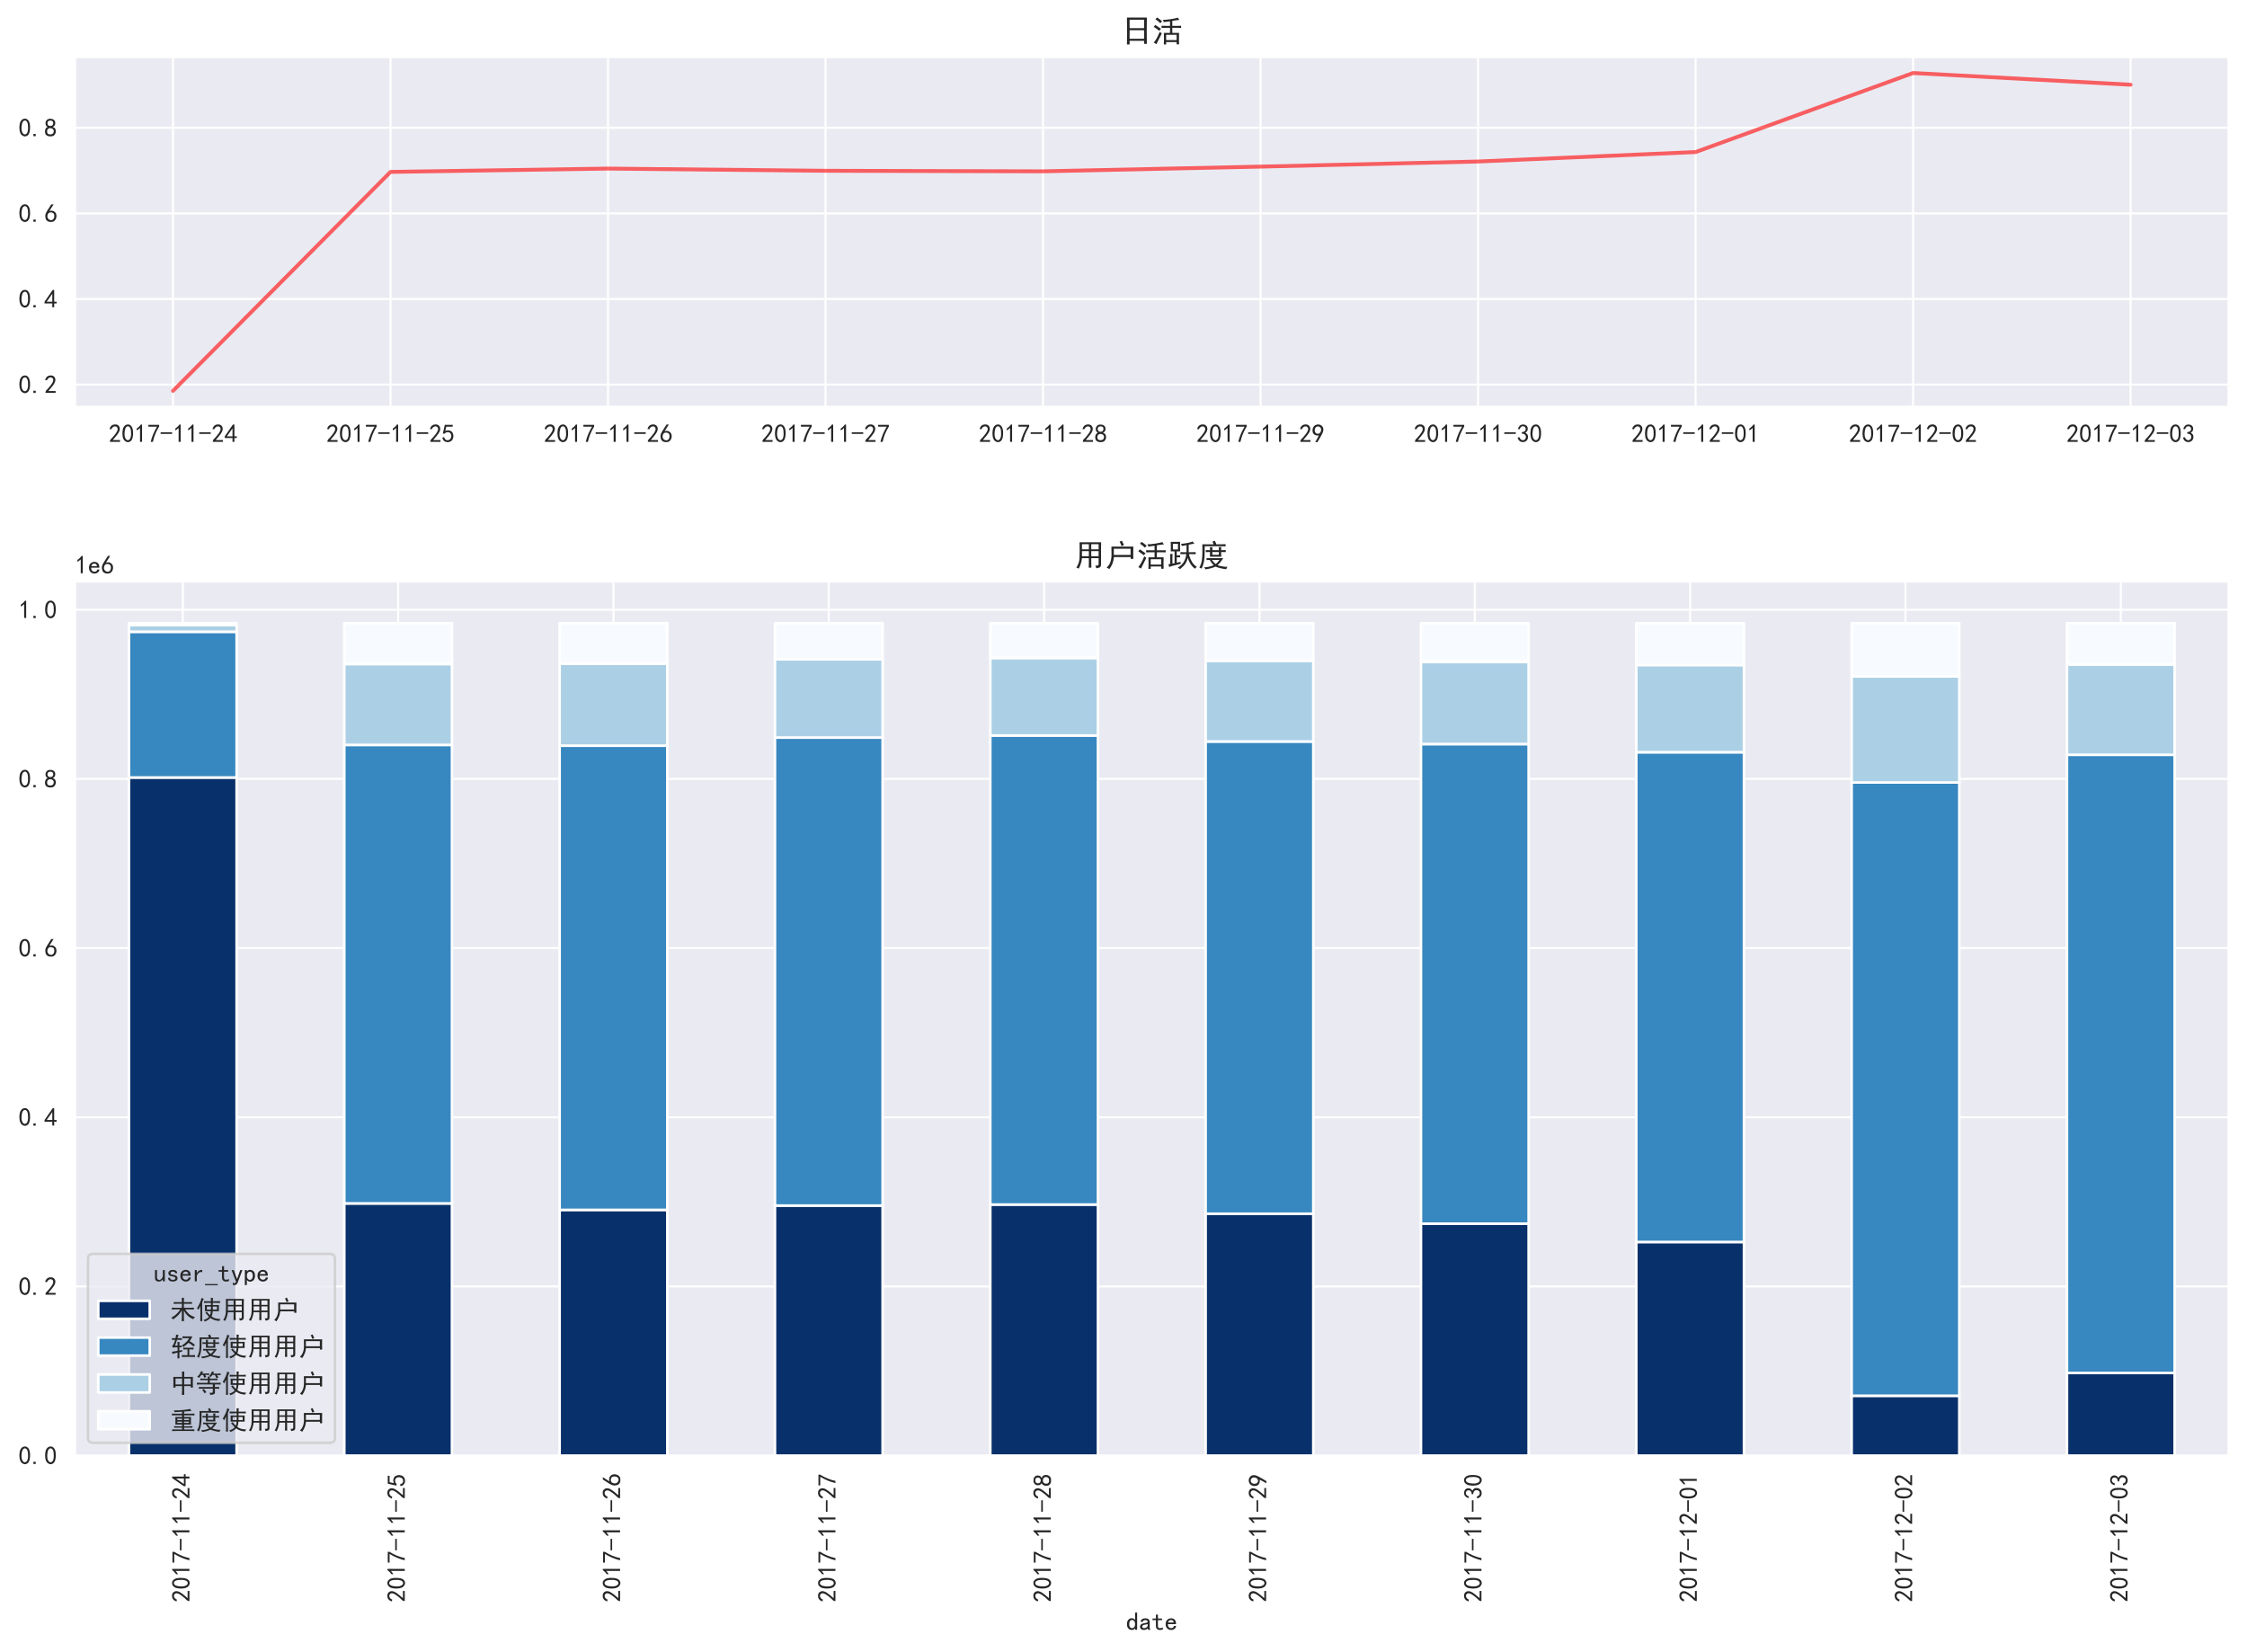 <?xml version="1.0" encoding="utf-8" standalone="no"?>
<!DOCTYPE svg PUBLIC "-//W3C//DTD SVG 1.1//EN"
  "http://www.w3.org/Graphics/SVG/1.1/DTD/svg11.dtd">
<!-- Created with matplotlib (https://matplotlib.org/) -->
<svg height="642.125pt" version="1.1" viewBox="0 0 873.4 642.125" width="873.4pt" xmlns="http://www.w3.org/2000/svg" xmlns:xlink="http://www.w3.org/1999/xlink">
 <defs>
  <style type="text/css">
*{stroke-linecap:butt;stroke-linejoin:round;}
  </style>
 </defs>
 <g id="figure_1">
  <g id="patch_1">
   <path d="M 0 642.125 
L 873.4 642.125 
L 873.4 0 
L 0 0 
z
" style="fill:#ffffff;"/>
  </g>
  <g id="axes_1">
   <g id="patch_2">
    <path d="M 29.2 158.1 
L 866.2 158.1 
L 866.2 22.2 
L 29.2 22.2 
z
" style="fill:#eaeaf2;"/>
   </g>
   <g id="matplotlib.axis_1">
    <g id="xtick_1">
     <g id="line2d_1">
      <path clip-path="url(#pe0d3cb38e4)" d="M 67.245 158.1 
L 67.245 22.2 
" style="fill:none;stroke:#ffffff;stroke-linecap:round;stroke-width:0.8;"/>
     </g>
     <g id="text_1">
      <!-- 2017-11-24 -->
      <defs>
       <path d="M 4.688 3.906 
Q 5.078 9.766 10.156 14.453 
Q 15.234 19.141 23.047 29.094 
Q 30.859 39.062 33.203 44.531 
Q 35.547 50 34.953 53.906 
Q 34.375 57.812 31.25 60.344 
Q 28.125 62.891 24.016 62.5 
Q 19.922 62.109 16.203 59.375 
Q 12.5 56.641 10.547 51.172 
L 3.125 52.344 
Q 6.25 61.328 11.125 65.422 
Q 16.016 69.531 22.656 69.922 
Q 26.562 70.312 29.688 69.719 
Q 32.812 69.141 36.125 66.984 
Q 39.453 64.844 41.594 60.547 
Q 43.75 56.25 43.156 50.188 
Q 42.578 44.141 37.109 35.734 
Q 31.641 27.344 16.016 9.375 
L 44.141 9.375 
L 44.141 2.344 
L 4.688 2.344 
z
" id="SimHei-50"/>
       <path d="M 3.125 29.297 
Q 3.906 50 6.438 56.047 
Q 8.984 62.109 13.672 66.016 
Q 18.359 69.922 25.188 69.922 
Q 32.031 69.922 37.109 64.25 
Q 42.188 58.594 43.75 50 
Q 45.312 41.406 44.719 30.266 
Q 44.141 19.141 40.812 12.109 
Q 37.5 5.078 30.859 2.344 
Q 24.219 -0.391 17.578 2.922 
Q 10.938 6.25 8.203 11.719 
Q 5.469 17.188 4.297 23.234 
Q 3.125 29.297 3.906 50 
z
M 12.891 52.734 
Q 10.547 31.25 12.5 22.844 
Q 14.453 14.453 18.938 10.938 
Q 23.438 7.422 28.125 9.562 
Q 32.812 11.719 34.953 18.156 
Q 37.109 24.609 37.109 32.219 
Q 37.109 39.844 36.516 46.094 
Q 35.938 52.344 33 57.422 
Q 30.078 62.5 25.188 62.688 
Q 20.312 62.891 16.594 57.812 
Q 12.891 52.734 10.547 31.25 
z
" id="SimHei-48"/>
       <path d="M 21.875 56.25 
Q 16.797 51.172 8.984 46.484 
L 8.984 53.906 
Q 18.75 60.547 25 69.531 
L 29.688 69.531 
L 29.688 2.344 
L 21.875 2.344 
z
" id="SimHei-49"/>
       <path d="M 13.281 2.344 
Q 20.312 32.031 37.891 61.328 
L 4.297 61.328 
L 4.297 68.359 
L 46.094 68.359 
L 46.094 61.719 
Q 27.734 32.031 21.875 2.344 
L 13.281 2.344 
z
" id="SimHei-55"/>
       <path d="M 46.484 33.203 
L 1.953 33.203 
L 1.953 39.453 
L 46.484 39.453 
z
" id="SimHei-45"/>
       <path d="M 31.25 17.188 
L 1.172 17.188 
L 1.172 23.828 
L 32.812 69.531 
L 38.672 69.531 
L 38.672 23.828 
L 48.047 23.828 
L 48.047 17.188 
L 38.672 17.188 
L 38.672 2.344 
L 31.25 2.344 
z
M 31.25 23.828 
L 31.25 54.688 
L 9.375 23.828 
z
" id="SimHei-52"/>
      </defs>
      <g style="fill:#262626;" transform="translate(42.245 171.975)scale(0.1 -0.1)">
       <use xlink:href="#SimHei-50"/>
       <use x="50" xlink:href="#SimHei-48"/>
       <use x="100" xlink:href="#SimHei-49"/>
       <use x="150" xlink:href="#SimHei-55"/>
       <use x="200" xlink:href="#SimHei-45"/>
       <use x="250" xlink:href="#SimHei-49"/>
       <use x="300" xlink:href="#SimHei-49"/>
       <use x="350" xlink:href="#SimHei-45"/>
       <use x="400" xlink:href="#SimHei-50"/>
       <use x="450" xlink:href="#SimHei-52"/>
      </g>
     </g>
    </g>
    <g id="xtick_2">
     <g id="line2d_2">
      <path clip-path="url(#pe0d3cb38e4)" d="M 151.791 158.1 
L 151.791 22.2 
" style="fill:none;stroke:#ffffff;stroke-linecap:round;stroke-width:0.8;"/>
     </g>
     <g id="text_2">
      <!-- 2017-11-25 -->
      <defs>
       <path d="M 8.594 20.703 
Q 11.328 10.156 17.969 8.984 
Q 24.609 7.812 28.703 10.344 
Q 32.812 12.891 34.562 16.984 
Q 36.328 21.094 36.125 26.172 
Q 35.938 31.25 33.391 34.766 
Q 30.859 38.281 26.953 39.453 
Q 23.047 40.625 18.156 39.453 
Q 13.281 38.281 10.156 33.984 
L 3.516 34.766 
Q 4.297 37.109 10.938 68.359 
L 41.797 68.359 
L 41.797 61.328 
L 16.797 61.328 
Q 14.844 50.781 12.891 44.531 
Q 18.75 47.266 23.828 47.062 
Q 28.906 46.875 33.594 44.719 
Q 38.281 42.578 40.422 38.859 
Q 42.578 35.156 43.547 31.438 
Q 44.531 27.734 44.328 23.438 
Q 44.141 19.141 42.578 14.641 
Q 41.016 10.156 37.891 7.219 
Q 34.766 4.297 30.266 2.531 
Q 25.781 0.781 19.922 1.172 
Q 14.062 1.562 8.781 5.469 
Q 3.516 9.375 1.562 18.75 
z
" id="SimHei-53"/>
      </defs>
      <g style="fill:#262626;" transform="translate(126.791 171.975)scale(0.1 -0.1)">
       <use xlink:href="#SimHei-50"/>
       <use x="50" xlink:href="#SimHei-48"/>
       <use x="100" xlink:href="#SimHei-49"/>
       <use x="150" xlink:href="#SimHei-55"/>
       <use x="200" xlink:href="#SimHei-45"/>
       <use x="250" xlink:href="#SimHei-49"/>
       <use x="300" xlink:href="#SimHei-49"/>
       <use x="350" xlink:href="#SimHei-45"/>
       <use x="400" xlink:href="#SimHei-50"/>
       <use x="450" xlink:href="#SimHei-53"/>
      </g>
     </g>
    </g>
    <g id="xtick_3">
     <g id="line2d_3">
      <path clip-path="url(#pe0d3cb38e4)" d="M 236.336 158.1 
L 236.336 22.2 
" style="fill:none;stroke:#ffffff;stroke-linecap:round;stroke-width:0.8;"/>
     </g>
     <g id="text_3">
      <!-- 2017-11-26 -->
      <defs>
       <path d="M 3.516 19.531 
Q 4.297 30.859 6.047 34.766 
Q 7.812 38.672 11.328 44.531 
L 27.344 69.531 
L 36.328 69.531 
L 19.922 43.75 
Q 30.469 46.484 36.719 42.969 
Q 42.969 39.453 45.109 34.953 
Q 47.266 30.469 47.453 25.188 
Q 47.656 19.922 45.891 14.844 
Q 44.141 9.766 39.641 5.656 
Q 35.156 1.562 27.141 1.172 
Q 19.141 0.781 13.469 4.094 
Q 7.812 7.422 5.656 13.469 
Q 3.516 19.531 4.297 30.859 
z
M 12.5 16.016 
Q 19.531 8.594 25.391 8.203 
Q 31.25 7.812 35.156 12.109 
Q 39.062 16.406 39.062 24.609 
Q 39.062 32.812 34.172 35.938 
Q 29.297 39.062 23.234 38.281 
Q 17.188 37.5 14.453 32.422 
Q 11.719 27.344 12.109 21.672 
Q 12.5 16.016 19.531 8.594 
z
" id="SimHei-54"/>
      </defs>
      <g style="fill:#262626;" transform="translate(211.336 171.975)scale(0.1 -0.1)">
       <use xlink:href="#SimHei-50"/>
       <use x="50" xlink:href="#SimHei-48"/>
       <use x="100" xlink:href="#SimHei-49"/>
       <use x="150" xlink:href="#SimHei-55"/>
       <use x="200" xlink:href="#SimHei-45"/>
       <use x="250" xlink:href="#SimHei-49"/>
       <use x="300" xlink:href="#SimHei-49"/>
       <use x="350" xlink:href="#SimHei-45"/>
       <use x="400" xlink:href="#SimHei-50"/>
       <use x="450" xlink:href="#SimHei-54"/>
      </g>
     </g>
    </g>
    <g id="xtick_4">
     <g id="line2d_4">
      <path clip-path="url(#pe0d3cb38e4)" d="M 320.882 158.1 
L 320.882 22.2 
" style="fill:none;stroke:#ffffff;stroke-linecap:round;stroke-width:0.8;"/>
     </g>
     <g id="text_4">
      <!-- 2017-11-27 -->
      <g style="fill:#262626;" transform="translate(295.882 171.975)scale(0.1 -0.1)">
       <use xlink:href="#SimHei-50"/>
       <use x="50" xlink:href="#SimHei-48"/>
       <use x="100" xlink:href="#SimHei-49"/>
       <use x="150" xlink:href="#SimHei-55"/>
       <use x="200" xlink:href="#SimHei-45"/>
       <use x="250" xlink:href="#SimHei-49"/>
       <use x="300" xlink:href="#SimHei-49"/>
       <use x="350" xlink:href="#SimHei-45"/>
       <use x="400" xlink:href="#SimHei-50"/>
       <use x="450" xlink:href="#SimHei-55"/>
      </g>
     </g>
    </g>
    <g id="xtick_5">
     <g id="line2d_5">
      <path clip-path="url(#pe0d3cb38e4)" d="M 405.427 158.1 
L 405.427 22.2 
" style="fill:none;stroke:#ffffff;stroke-linecap:round;stroke-width:0.8;"/>
     </g>
     <g id="text_5">
      <!-- 2017-11-28 -->
      <defs>
       <path d="M 2.734 16.797 
Q 2.734 26.172 5.078 30.656 
Q 7.422 35.156 12.891 37.891 
Q 8.203 40.625 6.641 43.938 
Q 5.078 47.266 4.875 51.562 
Q 4.688 55.859 6.047 58.984 
Q 7.422 62.109 10.156 64.844 
Q 12.891 67.578 16.203 68.547 
Q 19.531 69.531 23.438 69.531 
Q 27.344 69.531 30.469 68.75 
Q 33.594 67.969 37.109 65.422 
Q 40.625 62.891 42.188 58.203 
Q 43.75 53.516 41.984 47.266 
Q 40.234 41.016 32.812 37.5 
Q 39.453 35.547 42.188 31.438 
Q 44.922 27.344 44.922 21.484 
Q 44.922 15.625 43.156 12.109 
Q 41.406 8.594 39.25 6.25 
Q 37.109 3.906 33.391 2.531 
Q 29.688 1.172 24.016 1.172 
Q 18.359 1.172 14.25 2.531 
Q 10.156 3.906 7.422 6.641 
Q 4.688 9.375 3.703 13.078 
Q 2.734 16.797 2.734 26.172 
z
M 10.938 26.562 
Q 10.547 17.188 12.297 13.672 
Q 14.062 10.156 18.75 9.172 
Q 23.438 8.203 28.516 9.375 
Q 33.594 10.547 35.547 14.844 
Q 37.5 19.141 36.906 23.438 
Q 36.328 27.734 32.031 30.656 
Q 27.734 33.594 22.656 33.203 
Q 17.578 32.812 14.25 29.688 
Q 10.938 26.562 10.547 17.188 
z
M 12.109 56.25 
Q 12.109 48.438 14.844 44.922 
Q 17.578 41.406 23.438 41.406 
Q 29.297 41.406 32.219 44.922 
Q 35.156 48.438 34.953 53.312 
Q 34.766 58.203 31.438 60.547 
Q 28.125 62.891 22.453 62.5 
Q 16.797 62.109 14.453 59.172 
Q 12.109 56.25 12.109 48.438 
z
" id="SimHei-56"/>
      </defs>
      <g style="fill:#262626;" transform="translate(380.427 171.975)scale(0.1 -0.1)">
       <use xlink:href="#SimHei-50"/>
       <use x="50" xlink:href="#SimHei-48"/>
       <use x="100" xlink:href="#SimHei-49"/>
       <use x="150" xlink:href="#SimHei-55"/>
       <use x="200" xlink:href="#SimHei-45"/>
       <use x="250" xlink:href="#SimHei-49"/>
       <use x="300" xlink:href="#SimHei-49"/>
       <use x="350" xlink:href="#SimHei-45"/>
       <use x="400" xlink:href="#SimHei-50"/>
       <use x="450" xlink:href="#SimHei-56"/>
      </g>
     </g>
    </g>
    <g id="xtick_6">
     <g id="line2d_6">
      <path clip-path="url(#pe0d3cb38e4)" d="M 489.973 158.1 
L 489.973 22.2 
" style="fill:none;stroke:#ffffff;stroke-linecap:round;stroke-width:0.8;"/>
     </g>
     <g id="text_6">
      <!-- 2017-11-29 -->
      <defs>
       <path d="M 12.5 1.172 
Q 21.094 15.625 26.562 27.344 
Q 16.797 25.781 10.344 29.875 
Q 3.906 33.984 2.531 41.016 
Q 1.172 48.047 2.734 53.703 
Q 4.297 59.375 7.609 63.078 
Q 10.938 66.797 15.625 68.359 
Q 20.312 69.922 24.016 69.922 
Q 27.734 69.922 31.641 68.359 
Q 35.547 66.797 38.672 63.672 
Q 41.797 60.547 42.969 57.219 
Q 44.141 53.906 44.141 48.625 
Q 44.141 43.359 40.234 35.156 
Q 36.328 26.953 21.094 1.172 
z
M 9.766 50 
Q 10.938 39.844 14.641 36.516 
Q 18.359 33.203 22.656 33.594 
Q 26.953 33.984 29.484 35.938 
Q 32.031 37.891 34.375 42.578 
Q 35.938 48.438 35.156 52.531 
Q 34.375 56.641 31.047 59.375 
Q 27.734 62.109 23.828 62.109 
Q 21.484 62.5 17.766 60.938 
Q 14.062 59.375 11.906 54.688 
Q 9.766 50 10.938 39.844 
z
" id="SimHei-57"/>
      </defs>
      <g style="fill:#262626;" transform="translate(464.973 171.975)scale(0.1 -0.1)">
       <use xlink:href="#SimHei-50"/>
       <use x="50" xlink:href="#SimHei-48"/>
       <use x="100" xlink:href="#SimHei-49"/>
       <use x="150" xlink:href="#SimHei-55"/>
       <use x="200" xlink:href="#SimHei-45"/>
       <use x="250" xlink:href="#SimHei-49"/>
       <use x="300" xlink:href="#SimHei-49"/>
       <use x="350" xlink:href="#SimHei-45"/>
       <use x="400" xlink:href="#SimHei-50"/>
       <use x="450" xlink:href="#SimHei-57"/>
      </g>
     </g>
    </g>
    <g id="xtick_7">
     <g id="line2d_7">
      <path clip-path="url(#pe0d3cb38e4)" d="M 574.518 158.1 
L 574.518 22.2 
" style="fill:none;stroke:#ffffff;stroke-linecap:round;stroke-width:0.8;"/>
     </g>
     <g id="text_7">
      <!-- 2017-11-30 -->
      <defs>
       <path d="M 3.906 19.141 
L 10.938 20.312 
Q 12.5 15.234 16.016 11.906 
Q 19.531 8.594 24.797 8.781 
Q 30.078 8.984 33.203 13.078 
Q 36.328 17.188 35.938 22.453 
Q 35.547 27.734 31.828 30.656 
Q 28.125 33.594 19.922 34.766 
L 19.922 39.844 
Q 28.125 40.625 31.828 44.141 
Q 35.547 47.656 35.156 53.312 
Q 34.766 58.984 30.078 61.516 
Q 25.391 64.062 20.109 62.109 
Q 14.844 60.156 11.719 51.172 
L 4.688 52.344 
Q 7.031 59.375 11.125 64.062 
Q 15.234 68.75 22.266 69.531 
Q 29.297 70.312 34.562 67.766 
Q 39.844 65.234 41.984 59.953 
Q 44.141 54.688 42.578 48.438 
Q 41.016 42.188 33.594 37.5 
Q 39.062 35.156 41.984 30.469 
Q 44.922 25.781 43.938 18.156 
Q 42.969 10.547 37.109 5.859 
Q 31.25 1.172 23.828 1.359 
Q 16.406 1.562 10.938 6.047 
Q 5.469 10.547 3.906 19.141 
z
" id="SimHei-51"/>
      </defs>
      <g style="fill:#262626;" transform="translate(549.518 171.975)scale(0.1 -0.1)">
       <use xlink:href="#SimHei-50"/>
       <use x="50" xlink:href="#SimHei-48"/>
       <use x="100" xlink:href="#SimHei-49"/>
       <use x="150" xlink:href="#SimHei-55"/>
       <use x="200" xlink:href="#SimHei-45"/>
       <use x="250" xlink:href="#SimHei-49"/>
       <use x="300" xlink:href="#SimHei-49"/>
       <use x="350" xlink:href="#SimHei-45"/>
       <use x="400" xlink:href="#SimHei-51"/>
       <use x="450" xlink:href="#SimHei-48"/>
      </g>
     </g>
    </g>
    <g id="xtick_8">
     <g id="line2d_8">
      <path clip-path="url(#pe0d3cb38e4)" d="M 659.064 158.1 
L 659.064 22.2 
" style="fill:none;stroke:#ffffff;stroke-linecap:round;stroke-width:0.8;"/>
     </g>
     <g id="text_8">
      <!-- 2017-12-01 -->
      <g style="fill:#262626;" transform="translate(634.064 171.975)scale(0.1 -0.1)">
       <use xlink:href="#SimHei-50"/>
       <use x="50" xlink:href="#SimHei-48"/>
       <use x="100" xlink:href="#SimHei-49"/>
       <use x="150" xlink:href="#SimHei-55"/>
       <use x="200" xlink:href="#SimHei-45"/>
       <use x="250" xlink:href="#SimHei-49"/>
       <use x="300" xlink:href="#SimHei-50"/>
       <use x="350" xlink:href="#SimHei-45"/>
       <use x="400" xlink:href="#SimHei-48"/>
       <use x="450" xlink:href="#SimHei-49"/>
      </g>
     </g>
    </g>
    <g id="xtick_9">
     <g id="line2d_9">
      <path clip-path="url(#pe0d3cb38e4)" d="M 743.609 158.1 
L 743.609 22.2 
" style="fill:none;stroke:#ffffff;stroke-linecap:round;stroke-width:0.8;"/>
     </g>
     <g id="text_9">
      <!-- 2017-12-02 -->
      <g style="fill:#262626;" transform="translate(718.609 171.975)scale(0.1 -0.1)">
       <use xlink:href="#SimHei-50"/>
       <use x="50" xlink:href="#SimHei-48"/>
       <use x="100" xlink:href="#SimHei-49"/>
       <use x="150" xlink:href="#SimHei-55"/>
       <use x="200" xlink:href="#SimHei-45"/>
       <use x="250" xlink:href="#SimHei-49"/>
       <use x="300" xlink:href="#SimHei-50"/>
       <use x="350" xlink:href="#SimHei-45"/>
       <use x="400" xlink:href="#SimHei-48"/>
       <use x="450" xlink:href="#SimHei-50"/>
      </g>
     </g>
    </g>
    <g id="xtick_10">
     <g id="line2d_10">
      <path clip-path="url(#pe0d3cb38e4)" d="M 828.155 158.1 
L 828.155 22.2 
" style="fill:none;stroke:#ffffff;stroke-linecap:round;stroke-width:0.8;"/>
     </g>
     <g id="text_10">
      <!-- 2017-12-03 -->
      <g style="fill:#262626;" transform="translate(803.155 171.975)scale(0.1 -0.1)">
       <use xlink:href="#SimHei-50"/>
       <use x="50" xlink:href="#SimHei-48"/>
       <use x="100" xlink:href="#SimHei-49"/>
       <use x="150" xlink:href="#SimHei-55"/>
       <use x="200" xlink:href="#SimHei-45"/>
       <use x="250" xlink:href="#SimHei-49"/>
       <use x="300" xlink:href="#SimHei-50"/>
       <use x="350" xlink:href="#SimHei-45"/>
       <use x="400" xlink:href="#SimHei-48"/>
       <use x="450" xlink:href="#SimHei-51"/>
      </g>
     </g>
    </g>
   </g>
   <g id="matplotlib.axis_2">
    <g id="ytick_1">
     <g id="line2d_11">
      <path clip-path="url(#pe0d3cb38e4)" d="M 29.2 149.493 
L 866.2 149.493 
" style="fill:none;stroke:#ffffff;stroke-linecap:round;stroke-width:0.8;"/>
     </g>
     <g id="text_11">
      <!-- 0.2 -->
      <defs>
       <path d="M 16.797 1.953 
L 7.812 1.953 
L 7.812 10.547 
L 16.797 10.547 
z
" id="SimHei-46"/>
      </defs>
      <g style="fill:#262626;" transform="translate(7.2 152.931)scale(0.1 -0.1)">
       <use xlink:href="#SimHei-48"/>
       <use x="50" xlink:href="#SimHei-46"/>
       <use x="100" xlink:href="#SimHei-50"/>
      </g>
     </g>
    </g>
    <g id="ytick_2">
     <g id="line2d_12">
      <path clip-path="url(#pe0d3cb38e4)" d="M 29.2 116.223 
L 866.2 116.223 
" style="fill:none;stroke:#ffffff;stroke-linecap:round;stroke-width:0.8;"/>
     </g>
     <g id="text_12">
      <!-- 0.4 -->
      <g style="fill:#262626;" transform="translate(7.2 119.66)scale(0.1 -0.1)">
       <use xlink:href="#SimHei-48"/>
       <use x="50" xlink:href="#SimHei-46"/>
       <use x="100" xlink:href="#SimHei-52"/>
      </g>
     </g>
    </g>
    <g id="ytick_3">
     <g id="line2d_13">
      <path clip-path="url(#pe0d3cb38e4)" d="M 29.2 82.952 
L 866.2 82.952 
" style="fill:none;stroke:#ffffff;stroke-linecap:round;stroke-width:0.8;"/>
     </g>
     <g id="text_13">
      <!-- 0.6 -->
      <g style="fill:#262626;" transform="translate(7.2 86.389)scale(0.1 -0.1)">
       <use xlink:href="#SimHei-48"/>
       <use x="50" xlink:href="#SimHei-46"/>
       <use x="100" xlink:href="#SimHei-54"/>
      </g>
     </g>
    </g>
    <g id="ytick_4">
     <g id="line2d_14">
      <path clip-path="url(#pe0d3cb38e4)" d="M 29.2 49.681 
L 866.2 49.681 
" style="fill:none;stroke:#ffffff;stroke-linecap:round;stroke-width:0.8;"/>
     </g>
     <g id="text_14">
      <!-- 0.8 -->
      <g style="fill:#262626;" transform="translate(7.2 53.119)scale(0.1 -0.1)">
       <use xlink:href="#SimHei-48"/>
       <use x="50" xlink:href="#SimHei-46"/>
       <use x="100" xlink:href="#SimHei-56"/>
      </g>
     </g>
    </g>
   </g>
   <g id="line2d_15">
    <path clip-path="url(#pe0d3cb38e4)" d="M 67.245 151.923 
L 151.791 66.818 
L 236.336 65.525 
L 320.882 66.381 
L 405.427 66.592 
L 489.973 64.762 
L 574.518 62.775 
L 659.064 59.1 
L 743.609 28.377 
L 828.155 32.927 
" style="fill:none;stroke:#ff0000;stroke-linecap:round;stroke-opacity:0.6;stroke-width:1.5;"/>
   </g>
   <g id="patch_3">
    <path d="M 29.2 158.1 
L 29.2 22.2 
" style="fill:none;stroke:#ffffff;stroke-linecap:square;stroke-linejoin:miter;stroke-width:0.8;"/>
   </g>
   <g id="patch_4">
    <path d="M 866.2 158.1 
L 866.2 22.2 
" style="fill:none;stroke:#ffffff;stroke-linecap:square;stroke-linejoin:miter;stroke-width:0.8;"/>
   </g>
   <g id="patch_5">
    <path d="M 29.2 158.1 
L 866.2 158.1 
" style="fill:none;stroke:#ffffff;stroke-linecap:square;stroke-linejoin:miter;stroke-width:0.8;"/>
   </g>
   <g id="patch_6">
    <path d="M 29.2 22.2 
L 866.2 22.2 
" style="fill:none;stroke:#ffffff;stroke-linecap:square;stroke-linejoin:miter;stroke-width:0.8;"/>
   </g>
   <g id="text_15">
    <!-- 日活 -->
    <defs>
     <path d="M 83.984 78.125 
Q 83.594 58.984 83.594 35.547 
Q 83.594 12.109 83.984 -7.031 
L 75 -7.031 
L 75 2.734 
L 28.125 2.734 
L 28.125 -8.984 
L 19.531 -8.984 
Q 19.922 8.984 19.922 33.203 
Q 19.922 57.422 19.531 78.125 
L 83.984 78.125 
z
M 75 9.375 
L 75 37.109 
L 28.125 37.109 
L 28.125 9.375 
z
M 75 43.75 
L 75 71.094 
L 28.125 71.094 
L 28.125 43.75 
z
" id="SimHei-26085"/>
     <path d="M 83.984 78.125 
Q 85.938 74.609 89.453 70.703 
Q 83.203 69.922 77.922 69.141 
Q 72.656 68.359 66.406 67.578 
L 66.406 51.172 
L 83.203 51.172 
Q 89.453 51.172 94.922 51.562 
L 94.922 44.531 
Q 90.234 44.922 83.203 44.922 
L 66.406 44.922 
L 66.406 28.516 
L 88.281 28.516 
Q 87.891 21.094 87.891 8.594 
Q 87.891 -3.906 88.281 -8.594 
L 80.469 -8.594 
L 80.469 -1.172 
L 46.484 -1.172 
L 46.484 -8.984 
L 39.062 -8.984 
Q 39.453 -3.906 39.453 9.766 
Q 39.453 23.828 39.062 28.516 
L 58.984 28.516 
L 58.984 44.922 
L 46.484 44.922 
Q 37.891 44.922 31.641 44.531 
L 31.641 51.562 
Q 38.281 51.172 46.875 51.172 
L 58.984 51.172 
L 58.984 66.016 
Q 48.438 64.844 38.672 63.281 
Q 38.281 67.578 35.547 70.703 
Q 44.141 70.312 61.906 73.047 
Q 79.688 75.781 83.984 78.125 
z
M 80.469 5.078 
L 80.469 22.266 
L 46.484 22.266 
L 46.484 5.078 
z
M 32.422 26.953 
Q 26.562 15.625 21.875 5.859 
Q 17.188 -3.906 14.844 -8.203 
Q 10.938 -5.078 6.25 -3.125 
Q 9.375 0.391 14.062 7.812 
Q 18.75 15.234 25.781 32.031 
Q 29.297 28.516 32.422 26.953 
z
M 11.328 54.297 
Q 19.531 48.828 29.688 41.797 
Q 26.953 38.672 24.219 35.156 
Q 14.844 42.578 6.25 48.047 
Q 8.984 51.172 11.328 54.297 
z
M 17.188 78.516 
Q 25.391 73.047 33.594 66.016 
Q 29.688 62.891 27.734 59.766 
Q 21.875 66.016 11.719 72.656 
Q 14.453 75.391 17.188 78.516 
z
" id="SimHei-27963"/>
    </defs>
    <g style="fill:#262626;" transform="translate(435.7 16.2)scale(0.12 -0.12)">
     <use xlink:href="#SimHei-26085"/>
     <use x="100" xlink:href="#SimHei-27963"/>
    </g>
   </g>
  </g>
  <g id="axes_2">
   <g id="patch_7">
    <path d="M 29.2 565.8 
L 866.2 565.8 
L 866.2 226.05 
L 29.2 226.05 
z
" style="fill:#eaeaf2;"/>
   </g>
   <g id="matplotlib.axis_3">
    <g id="xtick_11">
     <g id="line2d_16">
      <path clip-path="url(#pbb4c07c2fb)" d="M 71.05 565.8 
L 71.05 226.05 
" style="fill:none;stroke:#ffffff;stroke-linecap:round;stroke-width:0.8;"/>
     </g>
     <g id="text_16">
      <!-- 2017-11-24 -->
      <g style="fill:#262626;" transform="translate(73.862 622.8)rotate(-90)scale(0.1 -0.1)">
       <use xlink:href="#SimHei-50"/>
       <use x="50" xlink:href="#SimHei-48"/>
       <use x="100" xlink:href="#SimHei-49"/>
       <use x="150" xlink:href="#SimHei-55"/>
       <use x="200" xlink:href="#SimHei-45"/>
       <use x="250" xlink:href="#SimHei-49"/>
       <use x="300" xlink:href="#SimHei-49"/>
       <use x="350" xlink:href="#SimHei-45"/>
       <use x="400" xlink:href="#SimHei-50"/>
       <use x="450" xlink:href="#SimHei-52"/>
      </g>
     </g>
    </g>
    <g id="xtick_12">
     <g id="line2d_17">
      <path clip-path="url(#pbb4c07c2fb)" d="M 154.75 565.8 
L 154.75 226.05 
" style="fill:none;stroke:#ffffff;stroke-linecap:round;stroke-width:0.8;"/>
     </g>
     <g id="text_17">
      <!-- 2017-11-25 -->
      <g style="fill:#262626;" transform="translate(157.562 622.8)rotate(-90)scale(0.1 -0.1)">
       <use xlink:href="#SimHei-50"/>
       <use x="50" xlink:href="#SimHei-48"/>
       <use x="100" xlink:href="#SimHei-49"/>
       <use x="150" xlink:href="#SimHei-55"/>
       <use x="200" xlink:href="#SimHei-45"/>
       <use x="250" xlink:href="#SimHei-49"/>
       <use x="300" xlink:href="#SimHei-49"/>
       <use x="350" xlink:href="#SimHei-45"/>
       <use x="400" xlink:href="#SimHei-50"/>
       <use x="450" xlink:href="#SimHei-53"/>
      </g>
     </g>
    </g>
    <g id="xtick_13">
     <g id="line2d_18">
      <path clip-path="url(#pbb4c07c2fb)" d="M 238.45 565.8 
L 238.45 226.05 
" style="fill:none;stroke:#ffffff;stroke-linecap:round;stroke-width:0.8;"/>
     </g>
     <g id="text_18">
      <!-- 2017-11-26 -->
      <g style="fill:#262626;" transform="translate(241.262 622.8)rotate(-90)scale(0.1 -0.1)">
       <use xlink:href="#SimHei-50"/>
       <use x="50" xlink:href="#SimHei-48"/>
       <use x="100" xlink:href="#SimHei-49"/>
       <use x="150" xlink:href="#SimHei-55"/>
       <use x="200" xlink:href="#SimHei-45"/>
       <use x="250" xlink:href="#SimHei-49"/>
       <use x="300" xlink:href="#SimHei-49"/>
       <use x="350" xlink:href="#SimHei-45"/>
       <use x="400" xlink:href="#SimHei-50"/>
       <use x="450" xlink:href="#SimHei-54"/>
      </g>
     </g>
    </g>
    <g id="xtick_14">
     <g id="line2d_19">
      <path clip-path="url(#pbb4c07c2fb)" d="M 322.15 565.8 
L 322.15 226.05 
" style="fill:none;stroke:#ffffff;stroke-linecap:round;stroke-width:0.8;"/>
     </g>
     <g id="text_19">
      <!-- 2017-11-27 -->
      <g style="fill:#262626;" transform="translate(324.962 622.8)rotate(-90)scale(0.1 -0.1)">
       <use xlink:href="#SimHei-50"/>
       <use x="50" xlink:href="#SimHei-48"/>
       <use x="100" xlink:href="#SimHei-49"/>
       <use x="150" xlink:href="#SimHei-55"/>
       <use x="200" xlink:href="#SimHei-45"/>
       <use x="250" xlink:href="#SimHei-49"/>
       <use x="300" xlink:href="#SimHei-49"/>
       <use x="350" xlink:href="#SimHei-45"/>
       <use x="400" xlink:href="#SimHei-50"/>
       <use x="450" xlink:href="#SimHei-55"/>
      </g>
     </g>
    </g>
    <g id="xtick_15">
     <g id="line2d_20">
      <path clip-path="url(#pbb4c07c2fb)" d="M 405.85 565.8 
L 405.85 226.05 
" style="fill:none;stroke:#ffffff;stroke-linecap:round;stroke-width:0.8;"/>
     </g>
     <g id="text_20">
      <!-- 2017-11-28 -->
      <g style="fill:#262626;" transform="translate(408.663 622.8)rotate(-90)scale(0.1 -0.1)">
       <use xlink:href="#SimHei-50"/>
       <use x="50" xlink:href="#SimHei-48"/>
       <use x="100" xlink:href="#SimHei-49"/>
       <use x="150" xlink:href="#SimHei-55"/>
       <use x="200" xlink:href="#SimHei-45"/>
       <use x="250" xlink:href="#SimHei-49"/>
       <use x="300" xlink:href="#SimHei-49"/>
       <use x="350" xlink:href="#SimHei-45"/>
       <use x="400" xlink:href="#SimHei-50"/>
       <use x="450" xlink:href="#SimHei-56"/>
      </g>
     </g>
    </g>
    <g id="xtick_16">
     <g id="line2d_21">
      <path clip-path="url(#pbb4c07c2fb)" d="M 489.55 565.8 
L 489.55 226.05 
" style="fill:none;stroke:#ffffff;stroke-linecap:round;stroke-width:0.8;"/>
     </g>
     <g id="text_21">
      <!-- 2017-11-29 -->
      <g style="fill:#262626;" transform="translate(492.363 622.8)rotate(-90)scale(0.1 -0.1)">
       <use xlink:href="#SimHei-50"/>
       <use x="50" xlink:href="#SimHei-48"/>
       <use x="100" xlink:href="#SimHei-49"/>
       <use x="150" xlink:href="#SimHei-55"/>
       <use x="200" xlink:href="#SimHei-45"/>
       <use x="250" xlink:href="#SimHei-49"/>
       <use x="300" xlink:href="#SimHei-49"/>
       <use x="350" xlink:href="#SimHei-45"/>
       <use x="400" xlink:href="#SimHei-50"/>
       <use x="450" xlink:href="#SimHei-57"/>
      </g>
     </g>
    </g>
    <g id="xtick_17">
     <g id="line2d_22">
      <path clip-path="url(#pbb4c07c2fb)" d="M 573.25 565.8 
L 573.25 226.05 
" style="fill:none;stroke:#ffffff;stroke-linecap:round;stroke-width:0.8;"/>
     </g>
     <g id="text_22">
      <!-- 2017-11-30 -->
      <g style="fill:#262626;" transform="translate(576.062 622.8)rotate(-90)scale(0.1 -0.1)">
       <use xlink:href="#SimHei-50"/>
       <use x="50" xlink:href="#SimHei-48"/>
       <use x="100" xlink:href="#SimHei-49"/>
       <use x="150" xlink:href="#SimHei-55"/>
       <use x="200" xlink:href="#SimHei-45"/>
       <use x="250" xlink:href="#SimHei-49"/>
       <use x="300" xlink:href="#SimHei-49"/>
       <use x="350" xlink:href="#SimHei-45"/>
       <use x="400" xlink:href="#SimHei-51"/>
       <use x="450" xlink:href="#SimHei-48"/>
      </g>
     </g>
    </g>
    <g id="xtick_18">
     <g id="line2d_23">
      <path clip-path="url(#pbb4c07c2fb)" d="M 656.95 565.8 
L 656.95 226.05 
" style="fill:none;stroke:#ffffff;stroke-linecap:round;stroke-width:0.8;"/>
     </g>
     <g id="text_23">
      <!-- 2017-12-01 -->
      <g style="fill:#262626;" transform="translate(659.763 622.8)rotate(-90)scale(0.1 -0.1)">
       <use xlink:href="#SimHei-50"/>
       <use x="50" xlink:href="#SimHei-48"/>
       <use x="100" xlink:href="#SimHei-49"/>
       <use x="150" xlink:href="#SimHei-55"/>
       <use x="200" xlink:href="#SimHei-45"/>
       <use x="250" xlink:href="#SimHei-49"/>
       <use x="300" xlink:href="#SimHei-50"/>
       <use x="350" xlink:href="#SimHei-45"/>
       <use x="400" xlink:href="#SimHei-48"/>
       <use x="450" xlink:href="#SimHei-49"/>
      </g>
     </g>
    </g>
    <g id="xtick_19">
     <g id="line2d_24">
      <path clip-path="url(#pbb4c07c2fb)" d="M 740.65 565.8 
L 740.65 226.05 
" style="fill:none;stroke:#ffffff;stroke-linecap:round;stroke-width:0.8;"/>
     </g>
     <g id="text_24">
      <!-- 2017-12-02 -->
      <g style="fill:#262626;" transform="translate(743.462 622.8)rotate(-90)scale(0.1 -0.1)">
       <use xlink:href="#SimHei-50"/>
       <use x="50" xlink:href="#SimHei-48"/>
       <use x="100" xlink:href="#SimHei-49"/>
       <use x="150" xlink:href="#SimHei-55"/>
       <use x="200" xlink:href="#SimHei-45"/>
       <use x="250" xlink:href="#SimHei-49"/>
       <use x="300" xlink:href="#SimHei-50"/>
       <use x="350" xlink:href="#SimHei-45"/>
       <use x="400" xlink:href="#SimHei-48"/>
       <use x="450" xlink:href="#SimHei-50"/>
      </g>
     </g>
    </g>
    <g id="xtick_20">
     <g id="line2d_25">
      <path clip-path="url(#pbb4c07c2fb)" d="M 824.35 565.8 
L 824.35 226.05 
" style="fill:none;stroke:#ffffff;stroke-linecap:round;stroke-width:0.8;"/>
     </g>
     <g id="text_25">
      <!-- 2017-12-03 -->
      <g style="fill:#262626;" transform="translate(827.163 622.8)rotate(-90)scale(0.1 -0.1)">
       <use xlink:href="#SimHei-50"/>
       <use x="50" xlink:href="#SimHei-48"/>
       <use x="100" xlink:href="#SimHei-49"/>
       <use x="150" xlink:href="#SimHei-55"/>
       <use x="200" xlink:href="#SimHei-45"/>
       <use x="250" xlink:href="#SimHei-49"/>
       <use x="300" xlink:href="#SimHei-50"/>
       <use x="350" xlink:href="#SimHei-45"/>
       <use x="400" xlink:href="#SimHei-48"/>
       <use x="450" xlink:href="#SimHei-51"/>
      </g>
     </g>
    </g>
    <g id="text_26">
     <!-- date -->
     <defs>
      <path d="M 42.969 1.953 
L 35.156 1.953 
L 35.156 7.812 
Q 32.812 4.297 29.688 2.734 
Q 26.562 1.172 22.266 1.172 
Q 14.453 1.172 8.984 6.828 
Q 3.516 12.5 3.516 23.828 
Q 3.516 35.156 8.984 41.016 
Q 14.453 46.875 22.266 46.875 
Q 26.562 46.875 29.688 45.109 
Q 32.812 43.359 35.156 39.844 
L 35.156 68.75 
L 42.969 68.75 
z
M 35.156 23.828 
Q 35.156 31.25 31.828 35.547 
Q 28.516 39.844 23.828 39.844 
Q 17.969 39.844 15.031 35.547 
Q 12.109 31.25 12.109 23.828 
Q 12.109 16.406 15.031 12.297 
Q 17.969 8.203 23.828 8.203 
Q 28.516 8.203 31.828 12.297 
Q 35.156 16.406 35.156 23.828 
z
" id="SimHei-100"/>
      <path d="M 44.922 1.953 
L 35.547 1.953 
Q 34.766 2.734 34.375 4.094 
Q 33.984 5.469 33.984 7.422 
Q 31.25 4.297 27.344 2.734 
Q 23.438 1.172 19.141 1.172 
Q 12.891 1.172 8.594 4.297 
Q 4.297 7.422 4.297 13.281 
Q 4.297 19.141 8.203 22.656 
Q 12.109 26.172 20.312 27.344 
Q 25.781 28.125 29.875 29.297 
Q 33.984 30.469 33.984 32.422 
Q 33.984 34.766 32.219 37.109 
Q 30.469 39.453 24.609 39.453 
Q 19.922 39.453 17.766 37.688 
Q 15.625 35.938 14.844 32.812 
L 6.25 32.812 
Q 7.031 39.062 11.906 42.766 
Q 16.797 46.484 24.609 46.484 
Q 33.203 46.484 37.5 42.578 
Q 41.797 38.672 41.797 31.641 
L 41.797 10.156 
Q 41.797 7.812 42.578 5.859 
Q 43.359 3.906 44.922 1.953 
z
M 33.984 16.406 
L 33.984 24.219 
Q 31.641 23.438 29.484 22.844 
Q 27.344 22.266 22.266 21.484 
Q 16.406 20.703 14.641 18.75 
Q 12.891 16.797 12.891 14.062 
Q 12.891 11.719 14.641 9.953 
Q 16.406 8.203 19.922 8.203 
Q 23.438 8.203 27.531 10.156 
Q 31.641 12.109 33.984 16.406 
z
" id="SimHei-97"/>
      <path d="M 42.969 3.125 
Q 41.016 2.344 38.469 1.75 
Q 35.938 1.172 31.641 1.172 
Q 24.609 1.172 20.312 5.078 
Q 16.016 8.984 16.016 16.016 
L 16.016 39.453 
L 2.734 39.453 
L 2.734 45.703 
L 16.016 45.703 
L 16.016 60.938 
L 23.828 60.938 
L 23.828 45.703 
L 39.844 45.703 
L 39.844 39.453 
L 23.828 39.453 
L 23.828 15.625 
Q 23.828 12.5 25.391 10.344 
Q 26.953 8.203 31.25 8.203 
Q 35.547 8.203 38.281 8.984 
Q 41.016 9.766 42.969 10.938 
z
" id="SimHei-116"/>
      <path d="M 44.531 16.797 
Q 43.75 9.766 38.281 5.469 
Q 32.812 1.172 25.391 1.172 
Q 16.016 1.172 9.953 7.219 
Q 3.906 13.281 3.906 23.828 
Q 3.906 34.375 9.953 40.422 
Q 16.016 46.484 25.391 46.484 
Q 33.594 46.484 38.859 41.203 
Q 44.141 35.938 44.141 23.828 
L 12.5 23.828 
Q 12.5 15.234 16.203 11.719 
Q 19.922 8.203 25.391 8.203 
Q 29.688 8.203 32.422 10.344 
Q 35.156 12.5 35.938 16.797 
z
M 35.156 30.078 
Q 34.375 35.547 31.641 37.688 
Q 28.906 39.844 24.609 39.844 
Q 20.703 39.844 17.578 37.688 
Q 14.453 35.547 12.891 30.078 
z
" id="SimHei-101"/>
     </defs>
     <g style="fill:#262626;" transform="translate(437.7 633.675)scale(0.1 -0.1)">
      <use xlink:href="#SimHei-100"/>
      <use x="50" xlink:href="#SimHei-97"/>
      <use x="100" xlink:href="#SimHei-116"/>
      <use x="150" xlink:href="#SimHei-101"/>
     </g>
    </g>
   </g>
   <g id="matplotlib.axis_4">
    <g id="ytick_5">
     <g id="line2d_26">
      <path clip-path="url(#pbb4c07c2fb)" d="M 29.2 565.8 
L 866.2 565.8 
" style="fill:none;stroke:#ffffff;stroke-linecap:round;stroke-width:0.8;"/>
     </g>
     <g id="text_27">
      <!-- 0.0 -->
      <g style="fill:#262626;" transform="translate(7.2 569.237)scale(0.1 -0.1)">
       <use xlink:href="#SimHei-48"/>
       <use x="50" xlink:href="#SimHei-46"/>
       <use x="100" xlink:href="#SimHei-48"/>
      </g>
     </g>
    </g>
    <g id="ytick_6">
     <g id="line2d_27">
      <path clip-path="url(#pbb4c07c2fb)" d="M 29.2 500.041 
L 866.2 500.041 
" style="fill:none;stroke:#ffffff;stroke-linecap:round;stroke-width:0.8;"/>
     </g>
     <g id="text_28">
      <!-- 0.2 -->
      <g style="fill:#262626;" transform="translate(7.2 503.478)scale(0.1 -0.1)">
       <use xlink:href="#SimHei-48"/>
       <use x="50" xlink:href="#SimHei-46"/>
       <use x="100" xlink:href="#SimHei-50"/>
      </g>
     </g>
    </g>
    <g id="ytick_7">
     <g id="line2d_28">
      <path clip-path="url(#pbb4c07c2fb)" d="M 29.2 434.281 
L 866.2 434.281 
" style="fill:none;stroke:#ffffff;stroke-linecap:round;stroke-width:0.8;"/>
     </g>
     <g id="text_29">
      <!-- 0.4 -->
      <g style="fill:#262626;" transform="translate(7.2 437.719)scale(0.1 -0.1)">
       <use xlink:href="#SimHei-48"/>
       <use x="50" xlink:href="#SimHei-46"/>
       <use x="100" xlink:href="#SimHei-52"/>
      </g>
     </g>
    </g>
    <g id="ytick_8">
     <g id="line2d_29">
      <path clip-path="url(#pbb4c07c2fb)" d="M 29.2 368.522 
L 866.2 368.522 
" style="fill:none;stroke:#ffffff;stroke-linecap:round;stroke-width:0.8;"/>
     </g>
     <g id="text_30">
      <!-- 0.6 -->
      <g style="fill:#262626;" transform="translate(7.2 371.96)scale(0.1 -0.1)">
       <use xlink:href="#SimHei-48"/>
       <use x="50" xlink:href="#SimHei-46"/>
       <use x="100" xlink:href="#SimHei-54"/>
      </g>
     </g>
    </g>
    <g id="ytick_9">
     <g id="line2d_30">
      <path clip-path="url(#pbb4c07c2fb)" d="M 29.2 302.763 
L 866.2 302.763 
" style="fill:none;stroke:#ffffff;stroke-linecap:round;stroke-width:0.8;"/>
     </g>
     <g id="text_31">
      <!-- 0.8 -->
      <g style="fill:#262626;" transform="translate(7.2 306.2)scale(0.1 -0.1)">
       <use xlink:href="#SimHei-48"/>
       <use x="50" xlink:href="#SimHei-46"/>
       <use x="100" xlink:href="#SimHei-56"/>
      </g>
     </g>
    </g>
    <g id="ytick_10">
     <g id="line2d_31">
      <path clip-path="url(#pbb4c07c2fb)" d="M 29.2 237.003 
L 866.2 237.003 
" style="fill:none;stroke:#ffffff;stroke-linecap:round;stroke-width:0.8;"/>
     </g>
     <g id="text_32">
      <!-- 1.0 -->
      <g style="fill:#262626;" transform="translate(7.2 240.441)scale(0.1 -0.1)">
       <use xlink:href="#SimHei-49"/>
       <use x="50" xlink:href="#SimHei-46"/>
       <use x="100" xlink:href="#SimHei-48"/>
      </g>
     </g>
    </g>
    <g id="text_33">
     <!-- 1e6 -->
     <g style="fill:#262626;" transform="translate(29.2 223.05)scale(0.1 -0.1)">
      <use xlink:href="#SimHei-49"/>
      <use x="50" xlink:href="#SimHei-101"/>
      <use x="100" xlink:href="#SimHei-54"/>
     </g>
    </g>
   </g>
   <g id="patch_8">
    <path clip-path="url(#pbb4c07c2fb)" d="M 50.125 565.8 
L 91.975 565.8 
L 91.975 302.218 
L 50.125 302.218 
z
" style="fill:#08306b;stroke:#ffffff;stroke-linejoin:miter;"/>
   </g>
   <g id="patch_9">
    <path clip-path="url(#pbb4c07c2fb)" d="M 133.825 565.8 
L 175.675 565.8 
L 175.675 467.753 
L 133.825 467.753 
z
" style="fill:#08306b;stroke:#ffffff;stroke-linejoin:miter;"/>
   </g>
   <g id="patch_10">
    <path clip-path="url(#pbb4c07c2fb)" d="M 217.525 565.8 
L 259.375 565.8 
L 259.375 470.268 
L 217.525 470.268 
z
" style="fill:#08306b;stroke:#ffffff;stroke-linejoin:miter;"/>
   </g>
   <g id="patch_11">
    <path clip-path="url(#pbb4c07c2fb)" d="M 301.225 565.8 
L 343.075 565.8 
L 343.075 468.603 
L 301.225 468.603 
z
" style="fill:#08306b;stroke:#ffffff;stroke-linejoin:miter;"/>
   </g>
   <g id="patch_12">
    <path clip-path="url(#pbb4c07c2fb)" d="M 384.925 565.8 
L 426.775 565.8 
L 426.775 468.192 
L 384.925 468.192 
z
" style="fill:#08306b;stroke:#ffffff;stroke-linejoin:miter;"/>
   </g>
   <g id="patch_13">
    <path clip-path="url(#pbb4c07c2fb)" d="M 468.625 565.8 
L 510.475 565.8 
L 510.475 471.753 
L 468.625 471.753 
z
" style="fill:#08306b;stroke:#ffffff;stroke-linejoin:miter;"/>
   </g>
   <g id="patch_14">
    <path clip-path="url(#pbb4c07c2fb)" d="M 552.325 565.8 
L 594.175 565.8 
L 594.175 475.618 
L 552.325 475.618 
z
" style="fill:#08306b;stroke:#ffffff;stroke-linejoin:miter;"/>
   </g>
   <g id="patch_15">
    <path clip-path="url(#pbb4c07c2fb)" d="M 636.025 565.8 
L 677.875 565.8 
L 677.875 482.765 
L 636.025 482.765 
z
" style="fill:#08306b;stroke:#ffffff;stroke-linejoin:miter;"/>
   </g>
   <g id="patch_16">
    <path clip-path="url(#pbb4c07c2fb)" d="M 719.725 565.8 
L 761.575 565.8 
L 761.575 542.523 
L 719.725 542.523 
z
" style="fill:#08306b;stroke:#ffffff;stroke-linejoin:miter;"/>
   </g>
   <g id="patch_17">
    <path clip-path="url(#pbb4c07c2fb)" d="M 803.425 565.8 
L 845.275 565.8 
L 845.275 533.674 
L 803.425 533.674 
z
" style="fill:#08306b;stroke:#ffffff;stroke-linejoin:miter;"/>
   </g>
   <g id="patch_18">
    <path clip-path="url(#pbb4c07c2fb)" d="M 50.125 302.218 
L 91.975 302.218 
L 91.975 245.572 
L 50.125 245.572 
z
" style="fill:#3787c0;stroke:#ffffff;stroke-linejoin:miter;"/>
   </g>
   <g id="patch_19">
    <path clip-path="url(#pbb4c07c2fb)" d="M 133.825 467.753 
L 175.675 467.753 
L 175.675 289.544 
L 133.825 289.544 
z
" style="fill:#3787c0;stroke:#ffffff;stroke-linejoin:miter;"/>
   </g>
   <g id="patch_20">
    <path clip-path="url(#pbb4c07c2fb)" d="M 217.525 470.268 
L 259.375 470.268 
L 259.375 289.835 
L 217.525 289.835 
z
" style="fill:#3787c0;stroke:#ffffff;stroke-linejoin:miter;"/>
   </g>
   <g id="patch_21">
    <path clip-path="url(#pbb4c07c2fb)" d="M 301.225 468.603 
L 343.075 468.603 
L 343.075 286.701 
L 301.225 286.701 
z
" style="fill:#3787c0;stroke:#ffffff;stroke-linejoin:miter;"/>
   </g>
   <g id="patch_22">
    <path clip-path="url(#pbb4c07c2fb)" d="M 384.925 468.192 
L 426.775 468.192 
L 426.775 285.873 
L 384.925 285.873 
z
" style="fill:#3787c0;stroke:#ffffff;stroke-linejoin:miter;"/>
   </g>
   <g id="patch_23">
    <path clip-path="url(#pbb4c07c2fb)" d="M 468.625 471.753 
L 510.475 471.753 
L 510.475 288.202 
L 468.625 288.202 
z
" style="fill:#3787c0;stroke:#ffffff;stroke-linejoin:miter;"/>
   </g>
   <g id="patch_24">
    <path clip-path="url(#pbb4c07c2fb)" d="M 552.325 475.618 
L 594.175 475.618 
L 594.175 289.221 
L 552.325 289.221 
z
" style="fill:#3787c0;stroke:#ffffff;stroke-linejoin:miter;"/>
   </g>
   <g id="patch_25">
    <path clip-path="url(#pbb4c07c2fb)" d="M 636.025 482.765 
L 677.875 482.765 
L 677.875 292.37 
L 636.025 292.37 
z
" style="fill:#3787c0;stroke:#ffffff;stroke-linejoin:miter;"/>
   </g>
   <g id="patch_26">
    <path clip-path="url(#pbb4c07c2fb)" d="M 719.725 542.523 
L 761.575 542.523 
L 761.575 304.153 
L 719.725 304.153 
z
" style="fill:#3787c0;stroke:#ffffff;stroke-linejoin:miter;"/>
   </g>
   <g id="patch_27">
    <path clip-path="url(#pbb4c07c2fb)" d="M 803.425 533.674 
L 845.275 533.674 
L 845.275 293.368 
L 803.425 293.368 
z
" style="fill:#3787c0;stroke:#ffffff;stroke-linejoin:miter;"/>
   </g>
   <g id="patch_28">
    <path clip-path="url(#pbb4c07c2fb)" d="M 50.125 245.572 
L 91.975 245.572 
L 91.975 242.877 
L 50.125 242.877 
z
" style="fill:#abd0e6;stroke:#ffffff;stroke-linejoin:miter;"/>
   </g>
   <g id="patch_29">
    <path clip-path="url(#pbb4c07c2fb)" d="M 133.825 289.544 
L 175.675 289.544 
L 175.675 258.086 
L 133.825 258.086 
z
" style="fill:#abd0e6;stroke:#ffffff;stroke-linejoin:miter;"/>
   </g>
   <g id="patch_30">
    <path clip-path="url(#pbb4c07c2fb)" d="M 217.525 289.835 
L 259.375 289.835 
L 259.375 257.941 
L 217.525 257.941 
z
" style="fill:#abd0e6;stroke:#ffffff;stroke-linejoin:miter;"/>
   </g>
   <g id="patch_31">
    <path clip-path="url(#pbb4c07c2fb)" d="M 301.225 286.701 
L 343.075 286.701 
L 343.075 256.239 
L 301.225 256.239 
z
" style="fill:#abd0e6;stroke:#ffffff;stroke-linejoin:miter;"/>
   </g>
   <g id="patch_32">
    <path clip-path="url(#pbb4c07c2fb)" d="M 384.925 285.873 
L 426.775 285.873 
L 426.775 255.737 
L 384.925 255.737 
z
" style="fill:#abd0e6;stroke:#ffffff;stroke-linejoin:miter;"/>
   </g>
   <g id="patch_33">
    <path clip-path="url(#pbb4c07c2fb)" d="M 468.625 288.202 
L 510.475 288.202 
L 510.475 256.817 
L 468.625 256.817 
z
" style="fill:#abd0e6;stroke:#ffffff;stroke-linejoin:miter;"/>
   </g>
   <g id="patch_34">
    <path clip-path="url(#pbb4c07c2fb)" d="M 552.325 289.221 
L 594.175 289.221 
L 594.175 257.204 
L 552.325 257.204 
z
" style="fill:#abd0e6;stroke:#ffffff;stroke-linejoin:miter;"/>
   </g>
   <g id="patch_35">
    <path clip-path="url(#pbb4c07c2fb)" d="M 636.025 292.37 
L 677.875 292.37 
L 677.875 258.496 
L 636.025 258.496 
z
" style="fill:#abd0e6;stroke:#ffffff;stroke-linejoin:miter;"/>
   </g>
   <g id="patch_36">
    <path clip-path="url(#pbb4c07c2fb)" d="M 719.725 304.153 
L 761.575 304.153 
L 761.575 262.9 
L 719.725 262.9 
z
" style="fill:#abd0e6;stroke:#ffffff;stroke-linejoin:miter;"/>
   </g>
   <g id="patch_37">
    <path clip-path="url(#pbb4c07c2fb)" d="M 803.425 293.368 
L 845.275 293.368 
L 845.275 258.262 
L 803.425 258.262 
z
" style="fill:#abd0e6;stroke:#ffffff;stroke-linejoin:miter;"/>
   </g>
   <g id="patch_38">
    <path clip-path="url(#pbb4c07c2fb)" d="M 50.125 242.877 
L 91.975 242.877 
L 91.975 242.229 
L 50.125 242.229 
z
" style="fill:#f7fbff;stroke:#ffffff;stroke-linejoin:miter;"/>
   </g>
   <g id="patch_39">
    <path clip-path="url(#pbb4c07c2fb)" d="M 133.825 258.086 
L 175.675 258.086 
L 175.675 242.229 
L 133.825 242.229 
z
" style="fill:#f7fbff;stroke:#ffffff;stroke-linejoin:miter;"/>
   </g>
   <g id="patch_40">
    <path clip-path="url(#pbb4c07c2fb)" d="M 217.525 257.941 
L 259.375 257.941 
L 259.375 242.229 
L 217.525 242.229 
z
" style="fill:#f7fbff;stroke:#ffffff;stroke-linejoin:miter;"/>
   </g>
   <g id="patch_41">
    <path clip-path="url(#pbb4c07c2fb)" d="M 301.225 256.239 
L 343.075 256.239 
L 343.075 242.229 
L 301.225 242.229 
z
" style="fill:#f7fbff;stroke:#ffffff;stroke-linejoin:miter;"/>
   </g>
   <g id="patch_42">
    <path clip-path="url(#pbb4c07c2fb)" d="M 384.925 255.737 
L 426.775 255.737 
L 426.775 242.229 
L 384.925 242.229 
z
" style="fill:#f7fbff;stroke:#ffffff;stroke-linejoin:miter;"/>
   </g>
   <g id="patch_43">
    <path clip-path="url(#pbb4c07c2fb)" d="M 468.625 256.817 
L 510.475 256.817 
L 510.475 242.229 
L 468.625 242.229 
z
" style="fill:#f7fbff;stroke:#ffffff;stroke-linejoin:miter;"/>
   </g>
   <g id="patch_44">
    <path clip-path="url(#pbb4c07c2fb)" d="M 552.325 257.204 
L 594.175 257.204 
L 594.175 242.229 
L 552.325 242.229 
z
" style="fill:#f7fbff;stroke:#ffffff;stroke-linejoin:miter;"/>
   </g>
   <g id="patch_45">
    <path clip-path="url(#pbb4c07c2fb)" d="M 636.025 258.496 
L 677.875 258.496 
L 677.875 242.229 
L 636.025 242.229 
z
" style="fill:#f7fbff;stroke:#ffffff;stroke-linejoin:miter;"/>
   </g>
   <g id="patch_46">
    <path clip-path="url(#pbb4c07c2fb)" d="M 719.725 262.9 
L 761.575 262.9 
L 761.575 242.229 
L 719.725 242.229 
z
" style="fill:#f7fbff;stroke:#ffffff;stroke-linejoin:miter;"/>
   </g>
   <g id="patch_47">
    <path clip-path="url(#pbb4c07c2fb)" d="M 803.425 258.262 
L 845.275 258.262 
L 845.275 242.229 
L 803.425 242.229 
z
" style="fill:#f7fbff;stroke:#ffffff;stroke-linejoin:miter;"/>
   </g>
   <g id="patch_48">
    <path d="M 29.2 565.8 
L 29.2 226.05 
" style="fill:none;stroke:#ffffff;stroke-linecap:square;stroke-linejoin:miter;stroke-width:0.8;"/>
   </g>
   <g id="patch_49">
    <path d="M 866.2 565.8 
L 866.2 226.05 
" style="fill:none;stroke:#ffffff;stroke-linecap:square;stroke-linejoin:miter;stroke-width:0.8;"/>
   </g>
   <g id="patch_50">
    <path d="M 29.2 565.8 
L 866.2 565.8 
" style="fill:none;stroke:#ffffff;stroke-linecap:square;stroke-linejoin:miter;stroke-width:0.8;"/>
   </g>
   <g id="patch_51">
    <path d="M 29.2 226.05 
L 866.2 226.05 
" style="fill:none;stroke:#ffffff;stroke-linecap:square;stroke-linejoin:miter;stroke-width:0.8;"/>
   </g>
   <g id="text_34">
    <!-- 用户活跃度 -->
    <defs>
     <path d="M 5.469 -4.688 
Q 10.156 1.953 12.688 9.375 
Q 15.234 16.797 15.812 24.219 
Q 16.406 31.641 16.406 49.219 
Q 16.406 66.797 16.016 77.344 
L 85.938 77.344 
Q 85.547 66.016 85.547 57.031 
L 85.547 5.859 
Q 85.547 -2.344 80.859 -4.297 
Q 76.172 -6.25 69.922 -7.031 
Q 69.141 -1.172 67.188 1.953 
Q 75 1.562 76.359 2.531 
Q 77.734 3.516 77.734 6.25 
L 77.734 25.781 
L 53.906 25.781 
L 53.906 10.547 
Q 53.906 1.953 54.297 -5.078 
L 45.703 -5.078 
Q 46.094 1.562 46.094 10.156 
L 46.094 25.781 
L 23.828 25.781 
Q 22.266 8.984 13.281 -8.203 
Q 8.984 -5.469 5.469 -4.688 
z
M 77.734 54.297 
L 77.734 71.094 
L 53.906 71.094 
L 53.906 54.297 
z
M 77.734 32.031 
L 77.734 48.438 
L 53.906 48.438 
L 53.906 32.031 
z
M 46.094 54.297 
L 46.094 71.094 
L 23.828 71.094 
L 23.828 54.297 
z
M 46.094 32.031 
L 46.094 48.438 
L 23.828 48.438 
L 23.828 32.031 
z
" id="SimHei-29992"/>
     <path d="M 90.234 63.281 
Q 89.844 53.906 89.844 41.797 
Q 89.844 30.078 90.234 23.438 
L 81.641 23.438 
L 81.641 29.297 
L 27.344 29.297 
Q 25.781 16.797 23.438 10.547 
Q 21.094 4.297 18.359 -0.578 
Q 15.625 -5.469 12.5 -9.766 
Q 8.594 -6.641 3.906 -5.078 
Q 11.719 3.125 14.641 10.344 
Q 17.578 17.578 18.547 24.016 
Q 19.531 30.469 19.531 37.891 
Q 19.531 45.312 19.141 63.281 
L 90.234 63.281 
z
M 81.25 36.328 
L 81.25 56.25 
L 26.953 56.25 
L 26.953 36.328 
z
M 53.125 82.422 
Q 57.812 73.047 59.766 67.578 
Q 54.688 66.406 51.953 64.844 
Q 49.219 73.047 45.703 79.297 
Q 49.609 80.469 53.125 82.422 
z
" id="SimHei-25143"/>
     <path d="M 9.766 30.469 
Q 9.766 34.766 9.375 39.453 
L 17.188 39.453 
Q 16.797 34.766 16.797 30.469 
L 16.797 8.203 
L 23.828 9.375 
L 23.828 47.656 
L 11.328 47.656 
Q 11.719 55.078 11.719 62.891 
Q 11.719 71.094 11.328 78.516 
L 41.797 78.516 
Q 41.406 71.094 41.406 62.891 
Q 41.406 55.078 41.797 47.656 
L 30.859 47.656 
L 30.859 34.766 
Q 35.938 34.766 41.797 35.156 
L 41.797 28.516 
Q 35.938 28.906 30.859 28.906 
L 30.859 10.938 
L 43.359 14.062 
L 43.359 7.422 
Q 20.703 1.953 16.016 0.578 
Q 11.328 -0.781 6.641 -2.734 
Q 5.078 1.953 3.516 5.859 
Q 6.641 6.25 9.766 7.031 
z
M 33.984 -4.688 
Q 40.625 -1.172 45.5 3.516 
Q 50.391 8.203 53.703 13.859 
Q 57.031 19.531 58.984 25.969 
Q 60.938 32.422 61.719 39.062 
Q 47.656 39.062 42.578 38.672 
L 42.578 45.312 
Q 50.391 44.922 62.5 44.922 
L 62.5 67.969 
Q 56.641 67.188 47.266 65.234 
Q 46.875 69.141 44.531 72.266 
Q 53.516 72.656 65.812 75 
Q 78.125 77.344 82.031 80.078 
Q 83.984 76.953 87.891 73.047 
Q 83.594 71.875 69.531 69.531 
L 69.531 44.922 
Q 86.328 44.922 92.188 45.312 
L 92.188 38.672 
Q 85.938 39.062 70.703 39.062 
Q 71.094 32.422 75.969 21.672 
Q 80.859 10.938 86.328 5.469 
Q 91.797 0 96.484 -2.734 
Q 92.188 -4.297 89.453 -8.594 
Q 81.641 -1.953 77.344 4.297 
Q 73.047 10.547 70.703 15.625 
Q 68.359 20.703 66.797 26.953 
Q 64.062 16.406 59.172 8.594 
Q 54.297 0.781 41.406 -9.766 
Q 37.891 -7.031 33.984 -4.688 
z
M 34.766 53.906 
L 34.766 72.266 
L 18.359 72.266 
L 18.359 53.906 
z
" id="SimHei-36291"/>
     <path d="M 27.344 26.172 
Q 38.281 25.781 44.922 25.781 
L 81.25 25.781 
Q 77.734 19.531 72.656 13.281 
Q 67.578 7.031 62.891 3.125 
Q 67.969 0.781 77.344 -0.781 
Q 86.719 -2.344 95.312 -2.344 
Q 92.969 -4.688 91.016 -10.156 
Q 79.688 -8.594 71.094 -6.438 
Q 62.5 -4.297 56.641 -1.562 
Q 48.438 -5.078 40.422 -7.219 
Q 32.422 -9.375 23.828 -10.547 
Q 22.656 -7.422 19.141 -3.906 
Q 26.172 -3.906 35.156 -1.953 
Q 44.141 0 50.781 3.125 
Q 44.141 8.594 37.5 19.922 
L 27.344 19.531 
z
M 46.484 79.297 
Q 50.781 80.469 54.297 82.031 
Q 56.641 77.734 58.984 70.703 
L 73.438 70.703 
Q 77.734 70.703 89.062 71.094 
L 89.062 64.062 
Q 78.125 64.453 72.656 64.453 
L 21.484 64.453 
Q 21.484 46.875 21.094 36.125 
Q 20.703 25.391 18.938 14.844 
Q 17.188 4.297 11.328 -8.203 
Q 7.812 -5.859 3.906 -4.688 
Q 10.156 6.25 11.906 16.797 
Q 13.672 27.344 13.859 43.75 
Q 14.062 60.156 13.672 70.703 
L 50 70.703 
Q 48.438 75.781 46.484 79.297 
z
M 38.672 51.562 
Q 38.672 57.812 38.281 61.328 
L 46.484 61.328 
Q 46.094 58.203 46.094 51.562 
L 67.188 51.562 
Q 67.188 57.812 66.797 61.719 
L 75 61.719 
Q 74.609 57.031 74.609 51.562 
Q 83.203 51.562 89.453 51.953 
L 89.453 45.312 
Q 83.594 45.703 74.609 45.703 
Q 74.609 35.156 75 30.469 
L 38.281 30.469 
Q 38.672 36.719 38.672 45.703 
Q 33.984 45.703 25 45.312 
L 25 51.953 
Q 33.984 51.562 38.672 51.562 
z
M 67.188 36.719 
L 67.188 45.703 
L 46.094 45.703 
L 46.094 36.719 
z
M 44.922 19.922 
Q 50 12.109 57.031 6.641 
Q 62.891 10.938 69.141 19.922 
L 45.312 19.922 
z
" id="SimHei-24230"/>
    </defs>
    <g style="fill:#262626;" transform="translate(417.7 220.05)scale(0.12 -0.12)">
     <use xlink:href="#SimHei-29992"/>
     <use x="100" xlink:href="#SimHei-25143"/>
     <use x="200" xlink:href="#SimHei-27963"/>
     <use x="300" xlink:href="#SimHei-36291"/>
     <use x="400" xlink:href="#SimHei-24230"/>
    </g>
   </g>
   <g id="legend_1">
    <g id="patch_52">
     <path d="M 36.2 560.8 
L 128.2 560.8 
Q 130.2 560.8 130.2 558.8 
L 130.2 489.37 
Q 130.2 487.37 128.2 487.37 
L 36.2 487.37 
Q 34.2 487.37 34.2 489.37 
L 34.2 558.8 
Q 34.2 560.8 36.2 560.8 
z
" style="fill:#eaeaf2;opacity:0.8;stroke:#cccccc;stroke-linejoin:miter;"/>
    </g>
    <g id="text_35">
     <!-- user_type -->
     <defs>
      <path d="M 43.75 1.953 
L 35.938 1.953 
L 35.938 10.156 
Q 32.812 5.859 29.094 3.516 
Q 25.391 1.172 19.531 1.172 
Q 12.5 1.172 8.984 5.078 
Q 5.469 8.984 5.469 14.844 
L 5.469 45.703 
L 13.281 45.703 
L 13.281 17.578 
Q 13.281 12.891 15.625 10.156 
Q 17.969 7.422 21.875 7.422 
Q 26.953 7.422 31.438 12.688 
Q 35.938 17.969 35.938 25.781 
L 35.938 45.703 
L 43.75 45.703 
z
" id="SimHei-117"/>
      <path d="M 42.969 14.062 
Q 42.969 7.812 38.078 4.484 
Q 33.203 1.172 25.781 1.172 
Q 16.406 1.172 11.328 4.875 
Q 6.25 8.594 6.25 15.625 
L 14.062 15.625 
Q 14.062 10.938 17.375 9.375 
Q 20.703 7.812 25.391 7.812 
Q 30.078 7.812 32.422 9.562 
Q 34.766 11.328 34.766 14.062 
Q 34.766 16.016 32.812 17.969 
Q 30.859 19.922 23.047 21.094 
Q 14.062 22.266 10.734 25.578 
Q 7.422 28.906 7.422 34.375 
Q 7.422 39.062 11.906 42.766 
Q 16.406 46.484 25 46.484 
Q 32.812 46.484 37.297 42.969 
Q 41.797 39.453 41.797 33.594 
L 33.984 33.594 
Q 33.984 37.109 31.438 38.469 
Q 28.906 39.844 25 39.844 
Q 19.922 39.844 17.766 38.078 
Q 15.625 36.328 15.625 33.984 
Q 15.625 31.25 17.578 29.688 
Q 19.531 28.125 25.781 27.344 
Q 35.938 25.781 39.453 22.453 
Q 42.969 19.141 42.969 14.062 
z
" id="SimHei-115"/>
      <path d="M 39.062 37.891 
Q 31.641 39.062 26.562 35.734 
Q 21.484 32.422 17.969 24.219 
L 17.969 1.953 
L 10.156 1.953 
L 10.156 45.703 
L 17.969 45.703 
L 17.969 34.375 
Q 21.484 40.625 26.75 43.547 
Q 32.031 46.484 39.062 46.484 
z
" id="SimHei-114"/>
      <path d="M 49.219 -13.281 
L 0 -13.281 
L 0 -8.594 
L 49.219 -8.594 
z
" id="SimHei-95"/>
      <path d="M 45.312 45.703 
L 27.344 -1.562 
Q 25.781 -7.031 22.656 -9.766 
Q 19.531 -12.5 14.844 -12.5 
Q 12.891 -12.5 11.125 -12.297 
Q 9.375 -12.109 7.812 -11.328 
L 7.812 -3.516 
Q 9.375 -4.297 10.938 -4.688 
Q 12.5 -5.078 13.672 -5.078 
Q 16.797 -5.078 17.969 -4.094 
Q 19.141 -3.125 20.312 0.391 
L 3.125 45.703 
L 11.719 45.703 
L 24.219 11.328 
L 24.609 11.328 
L 36.719 45.703 
z
" id="SimHei-121"/>
      <path d="M 44.141 23.828 
Q 44.141 12.5 38.672 6.641 
Q 33.203 0.781 25.391 0.781 
Q 21.094 0.781 17.969 2.531 
Q 14.844 4.297 12.5 7.812 
L 12.5 -12.5 
L 4.688 -12.5 
L 4.688 45.703 
L 12.5 45.703 
L 12.5 39.844 
Q 14.844 43.359 17.969 44.922 
Q 21.094 46.484 25.391 46.484 
Q 33.203 46.484 38.672 40.812 
Q 44.141 35.156 44.141 23.828 
z
M 35.547 23.828 
Q 35.547 31.25 32.609 35.344 
Q 29.688 39.453 23.828 39.453 
Q 19.141 39.453 15.812 35.344 
Q 12.5 31.25 12.5 23.828 
Q 12.5 16.406 15.812 12.109 
Q 19.141 7.812 23.828 7.812 
Q 29.688 7.812 32.609 12.109 
Q 35.547 16.406 35.547 23.828 
z
" id="SimHei-112"/>
     </defs>
     <g style="fill:#262626;" transform="translate(59.7 498.245)scale(0.1 -0.1)">
      <use xlink:href="#SimHei-117"/>
      <use x="50" xlink:href="#SimHei-115"/>
      <use x="100" xlink:href="#SimHei-101"/>
      <use x="150" xlink:href="#SimHei-114"/>
      <use x="200" xlink:href="#SimHei-95"/>
      <use x="250" xlink:href="#SimHei-116"/>
      <use x="300" xlink:href="#SimHei-121"/>
      <use x="350" xlink:href="#SimHei-112"/>
      <use x="400" xlink:href="#SimHei-101"/>
     </g>
    </g>
    <g id="patch_53">
     <path d="M 38.2 512.62 
L 58.2 512.62 
L 58.2 505.62 
L 38.2 505.62 
z
" style="fill:#08306b;stroke:#ffffff;stroke-linejoin:miter;"/>
    </g>
    <g id="text_36">
     <!-- 未使用用户 -->
     <defs>
      <path d="M 44.922 64.844 
Q 44.922 76.562 44.531 81.641 
L 53.125 81.641 
Q 52.734 76.953 52.734 64.844 
L 69.922 64.844 
Q 77.344 64.844 83.984 65.234 
L 83.984 58.203 
Q 77.344 58.594 69.922 58.594 
L 52.734 58.594 
L 52.734 42.969 
L 75.781 42.969 
Q 84.375 42.969 91.797 43.359 
L 91.797 36.328 
Q 84.375 36.719 76.172 36.719 
L 57.422 36.719 
Q 64.453 26.172 72.844 18.547 
Q 81.25 10.938 96.484 6.641 
Q 91.406 4.297 89.453 -1.562 
Q 78.906 2.344 69.719 10.156 
Q 60.547 17.969 52.734 32.031 
L 52.734 4.688 
Q 52.734 -2.734 53.125 -8.984 
L 44.141 -8.984 
Q 44.922 -2.734 44.922 4.688 
L 44.922 33.203 
Q 35.547 17.969 26.562 10.156 
Q 17.578 2.344 10.547 -2.344 
Q 8.984 1.172 3.516 4.688 
Q 10.156 7.031 20.5 15.625 
Q 30.859 24.219 38.672 36.719 
L 19.141 36.719 
Q 10.547 36.719 5.859 36.328 
L 5.859 43.359 
Q 11.719 42.969 19.922 42.969 
L 44.922 42.969 
L 44.922 58.594 
L 28.516 58.594 
Q 19.141 58.594 13.281 58.203 
L 13.281 65.234 
Q 19.141 64.844 27.734 64.844 
z
" id="SimHei-26410"/>
      <path d="M 57.812 68.359 
Q 57.812 76.953 57.422 82.031 
Q 62.5 81.25 66.406 80.859 
Q 65.234 76.953 65.234 68.359 
L 77.734 68.359 
Q 86.328 68.359 93.359 68.75 
L 93.359 61.719 
Q 85.938 62.109 77.734 62.109 
L 65.234 62.109 
L 65.234 53.516 
L 89.062 53.516 
Q 88.672 48.047 88.672 41.797 
Q 88.672 35.938 89.062 29.688 
L 64.844 29.688 
Q 64.062 17.188 60.547 9.375 
Q 71.484 -0.391 95.312 -0.781 
Q 92.578 -2.734 91.016 -8.203 
Q 70.312 -7.422 55.859 3.516 
Q 46.875 -5.859 33.984 -10.547 
Q 33.594 -7.812 28.516 -4.688 
Q 43.359 -0.391 50.391 7.812 
Q 43.75 14.453 36.328 23.438 
Q 38.672 24.609 41.797 27.734 
Q 48.047 19.141 54.688 14.062 
Q 57.031 20.703 57.422 29.688 
L 34.375 29.688 
Q 34.766 35.938 34.766 42.188 
Q 34.766 48.438 34.375 53.516 
L 57.812 53.516 
L 57.812 62.109 
L 44.922 62.109 
Q 36.719 62.109 30.859 61.719 
L 30.859 68.75 
Q 36.328 68.359 44.531 68.359 
z
M 30.078 77.734 
Q 28.125 75.391 23.828 63.281 
L 23.828 9.375 
Q 23.828 0.781 24.219 -8.984 
L 16.406 -8.984 
Q 16.797 0.391 16.797 8.594 
L 16.797 50 
Q 11.328 38.672 9.375 35.156 
Q 7.422 38.672 3.516 41.016 
Q 7.812 46.875 13.859 59.562 
Q 19.922 72.266 21.094 81.25 
L 30.078 77.734 
z
M 81.25 35.938 
L 81.25 47.656 
L 65.234 47.656 
L 65.234 35.938 
z
M 57.812 35.938 
L 57.812 47.656 
L 42.188 47.656 
L 42.188 35.938 
z
" id="SimHei-20351"/>
     </defs>
     <g style="fill:#262626;" transform="translate(66.2 512.62)scale(0.1 -0.1)">
      <use xlink:href="#SimHei-26410"/>
      <use x="100" xlink:href="#SimHei-20351"/>
      <use x="200" xlink:href="#SimHei-29992"/>
      <use x="300" xlink:href="#SimHei-29992"/>
      <use x="400" xlink:href="#SimHei-25143"/>
     </g>
    </g>
    <g id="patch_54">
     <path d="M 38.2 526.917 
L 58.2 526.917 
L 58.2 519.917 
L 38.2 519.917 
z
" style="fill:#3787c0;stroke:#ffffff;stroke-linejoin:miter;"/>
    </g>
    <g id="text_37">
     <!-- 轻度使用用户 -->
     <defs>
      <path d="M 45.703 15.234 
Q 40.234 14.062 35.156 12.891 
Q 35.156 -1.953 35.547 -10.547 
L 27.734 -10.547 
Q 28.125 -2.734 28.125 11.719 
Q 13.281 8.594 8.984 6.25 
Q 8.594 9.766 5.859 14.844 
Q 8.984 14.844 28.125 18.359 
L 28.125 32.422 
Q 23.438 32.422 19.328 32.219 
Q 15.234 32.031 9.766 30.859 
L 7.031 37.891 
Q 10.938 39.453 13.859 46.875 
Q 16.797 54.297 18.75 61.328 
Q 12.891 61.328 6.25 60.938 
L 6.25 67.969 
Q 12.891 67.578 20.312 67.578 
Q 21.875 74.219 22.656 82.031 
Q 28.125 80.469 32.812 79.297 
Q 30.078 76.953 27.734 67.578 
Q 37.5 67.578 44.922 67.969 
L 44.922 60.938 
Q 37.891 61.328 26.172 61.328 
Q 21.875 47.266 17.969 38.672 
L 28.125 38.672 
Q 28.125 46.875 27.734 52.734 
L 35.938 52.734 
Q 35.156 47.656 35.156 38.672 
Q 39.453 38.672 43.75 39.062 
L 43.75 32.031 
Q 39.453 32.422 35.156 32.422 
L 35.156 19.531 
Q 40.234 20.312 45.312 21.875 
Q 45.312 19.141 45.703 15.234 
z
M 44.141 39.062 
Q 54.688 45.312 62.109 52.922 
Q 69.531 60.547 73.438 67.969 
L 61.719 67.969 
Q 54.297 67.969 47.266 67.578 
L 47.266 75 
Q 55.469 74.609 61.719 74.609 
L 85.938 74.609 
Q 80.469 63.281 75 56.25 
Q 88.281 48.438 95.703 41.797 
Q 92.188 38.672 90.234 35.547 
Q 82.422 43.359 70.703 50 
Q 61.719 41.016 50.391 33.203 
Q 47.266 37.109 44.141 39.062 
z
M 96.094 -5.469 
Q 86.719 -5.078 77.734 -5.078 
L 62.5 -5.078 
Q 55.078 -5.078 44.922 -5.469 
L 44.922 1.953 
Q 54.688 1.562 66.797 1.562 
L 66.797 24.219 
Q 55.859 24.219 50.391 23.828 
L 50.391 30.859 
Q 56.25 30.469 68.75 30.469 
Q 81.641 30.469 90.234 30.859 
L 90.234 23.828 
Q 85.156 24.219 73.828 24.219 
L 73.828 1.562 
Q 89.453 1.562 96.094 1.953 
z
" id="SimHei-36731"/>
     </defs>
     <g style="fill:#262626;" transform="translate(66.2 526.917)scale(0.1 -0.1)">
      <use xlink:href="#SimHei-36731"/>
      <use x="100" xlink:href="#SimHei-24230"/>
      <use x="200" xlink:href="#SimHei-20351"/>
      <use x="300" xlink:href="#SimHei-29992"/>
      <use x="400" xlink:href="#SimHei-29992"/>
      <use x="500" xlink:href="#SimHei-25143"/>
     </g>
    </g>
    <g id="patch_55">
     <path d="M 38.2 541.253 
L 58.2 541.253 
L 58.2 534.253 
L 38.2 534.253 
z
" style="fill:#abd0e6;stroke:#ffffff;stroke-linejoin:miter;"/>
    </g>
    <g id="text_38">
     <!-- 中等使用用户 -->
     <defs>
      <path d="M 54.297 81.25 
Q 53.906 70.312 53.906 60.547 
L 87.891 60.547 
Q 87.5 52.734 87.5 39.062 
Q 87.5 25.781 87.891 19.141 
L 79.297 19.141 
L 79.297 25 
L 53.906 25 
L 53.906 8.203 
Q 53.906 3.516 54.297 -9.375 
L 44.922 -9.375 
Q 45.703 -2.344 45.703 7.031 
L 45.703 25 
L 20.312 25 
L 20.312 19.141 
L 11.719 19.141 
Q 12.109 25 12.109 39.062 
Q 12.109 53.516 11.719 60.547 
L 45.703 60.547 
Q 45.703 71.094 45.312 81.25 
z
M 79.297 31.25 
L 79.297 54.297 
L 53.906 54.297 
L 53.906 31.25 
z
M 45.703 31.25 
L 45.703 54.297 
L 20.312 54.297 
L 20.312 31.25 
z
" id="SimHei-20013"/>
      <path d="M 45.703 53.906 
Q 45.703 56.641 45.312 61.719 
L 53.906 61.719 
Q 53.516 56.641 53.516 53.906 
L 69.922 53.906 
Q 75.781 53.906 83.594 54.297 
L 83.594 47.656 
Q 76.172 48.047 70.312 48.047 
L 53.516 48.047 
L 53.516 37.5 
L 81.641 37.5 
Q 87.891 37.5 95.703 37.891 
L 95.703 30.859 
Q 88.281 31.25 81.641 31.25 
L 73.438 31.25 
L 73.438 21.094 
Q 83.203 21.094 89.844 21.484 
L 89.844 14.453 
Q 82.031 14.844 73.438 14.844 
L 73.438 1.953 
Q 73.828 -5.078 69.328 -6.828 
Q 64.844 -8.594 55.469 -9.766 
Q 54.688 -5.078 52.344 -1.172 
Q 58.984 -1.562 62.109 -1.172 
Q 65.234 -0.781 65.234 4.297 
L 65.234 14.844 
L 24.219 14.844 
Q 19.141 14.844 10.938 14.453 
L 10.938 21.484 
Q 18.75 21.094 25.781 21.094 
L 65.234 21.094 
L 65.234 31.25 
L 16.797 31.25 
Q 11.719 31.25 3.125 30.859 
L 3.125 37.891 
Q 11.719 37.5 16.797 37.5 
L 45.703 37.5 
L 45.703 48.047 
L 30.078 48.047 
Q 24.609 48.047 16.406 47.656 
L 16.406 54.297 
Q 26.953 53.906 30.078 53.906 
z
M 28.516 79.688 
Q 26.172 78.125 23.438 73.828 
L 37.5 73.828 
Q 45.703 73.828 51.172 74.219 
L 51.172 67.969 
Q 46.875 68.359 40.234 68.359 
L 35.547 68.359 
Q 37.5 65.234 40.234 60.156 
Q 35.547 58.594 31.641 57.422 
Q 31.641 58.203 27.734 68.359 
L 20.703 68.359 
Q 17.578 63.672 11.719 56.641 
Q 8.203 59.375 4.297 60.938 
Q 9.766 65.234 13.281 70.703 
Q 16.797 76.172 19.531 82.812 
Q 24.219 80.859 28.516 79.688 
z
M 57.812 60.547 
Q 54.688 62.5 50.391 63.672 
Q 54.297 66.797 57.031 71.484 
Q 59.766 76.172 62.109 82.031 
Q 66.406 80.469 71.094 78.906 
Q 67.969 76.172 66.406 73.438 
L 82.422 73.438 
Q 85.156 73.438 95.703 73.828 
L 95.703 67.578 
Q 88.281 67.969 81.25 67.969 
Q 85.547 60.938 87.5 58.203 
Q 82.031 57.031 78.516 55.859 
Q 77.734 59.375 73.438 67.969 
L 63.281 67.969 
Q 61.328 64.844 57.812 60.547 
z
M 40.234 1.172 
Q 36.719 -0.781 33.203 -3.125 
Q 29.688 3.516 23.828 9.766 
Q 26.562 11.328 30.078 14.062 
Q 35.938 7.812 40.234 1.172 
z
" id="SimHei-31561"/>
     </defs>
     <g style="fill:#262626;" transform="translate(66.2 541.253)scale(0.1 -0.1)">
      <use xlink:href="#SimHei-20013"/>
      <use x="100" xlink:href="#SimHei-31561"/>
      <use x="200" xlink:href="#SimHei-20351"/>
      <use x="300" xlink:href="#SimHei-29992"/>
      <use x="400" xlink:href="#SimHei-29992"/>
      <use x="500" xlink:href="#SimHei-25143"/>
     </g>
    </g>
    <g id="patch_56">
     <path d="M 38.2 555.55 
L 58.2 555.55 
L 58.2 548.55 
L 38.2 548.55 
z
" style="fill:#f7fbff;stroke:#ffffff;stroke-linejoin:miter;"/>
    </g>
    <g id="text_39">
     <!-- 重度使用用户 -->
     <defs>
      <path d="M 82.812 71.484 
Q 60.938 69.531 53.516 68.75 
L 53.516 60.547 
L 80.469 60.547 
Q 85.938 60.547 93.75 60.938 
L 93.75 53.906 
Q 85.938 54.297 80.469 54.297 
L 53.516 54.297 
L 53.516 47.656 
L 80.469 47.656 
Q 80.078 41.797 80.078 33.203 
Q 80.078 24.609 80.469 18.359 
L 53.516 18.359 
L 53.516 11.719 
L 71.094 11.719 
Q 78.125 11.719 85.938 12.109 
L 85.938 5.859 
Q 78.516 6.25 71.484 6.25 
L 53.516 6.25 
L 53.516 -0.781 
L 78.906 -0.781 
Q 85.547 -0.781 93.359 -0.391 
L 93.359 -7.031 
Q 85.547 -6.641 79.297 -6.641 
L 23.047 -6.641 
Q 15.234 -6.641 7.031 -7.031 
L 7.031 -0.391 
Q 15.234 -0.781 22.656 -0.781 
L 45.703 -0.781 
L 45.703 6.25 
L 32.031 6.25 
Q 22.656 6.25 14.844 5.859 
L 14.844 12.109 
Q 25 11.719 32.422 11.719 
L 45.703 11.719 
L 45.703 18.359 
L 19.531 18.359 
Q 19.922 28.125 19.922 33.203 
Q 19.922 38.281 19.531 47.656 
L 45.703 47.656 
L 45.703 54.297 
L 19.141 54.297 
Q 13.672 54.297 6.25 53.906 
L 6.25 60.938 
Q 13.672 60.547 19.141 60.547 
L 45.703 60.547 
L 45.703 68.359 
Q 37.891 67.969 16.797 66.406 
Q 15.625 69.922 13.672 73.047 
Q 35.547 73.438 52.531 75.188 
Q 69.531 76.953 76.953 79.297 
Q 78.516 75.391 82.812 71.484 
z
M 72.656 35.938 
L 72.656 41.406 
L 53.516 41.406 
L 53.516 35.938 
z
M 45.703 35.938 
L 45.703 41.406 
L 27.344 41.406 
L 27.344 35.938 
z
M 72.266 24.609 
L 72.266 29.688 
L 53.516 29.688 
L 53.516 24.609 
z
M 45.703 24.609 
L 45.703 29.688 
L 27.344 29.688 
L 27.344 24.609 
z
" id="SimHei-37325"/>
     </defs>
     <g style="fill:#262626;" transform="translate(66.2 555.55)scale(0.1 -0.1)">
      <use xlink:href="#SimHei-37325"/>
      <use x="100" xlink:href="#SimHei-24230"/>
      <use x="200" xlink:href="#SimHei-20351"/>
      <use x="300" xlink:href="#SimHei-29992"/>
      <use x="400" xlink:href="#SimHei-29992"/>
      <use x="500" xlink:href="#SimHei-25143"/>
     </g>
    </g>
   </g>
  </g>
 </g>
 <defs>
  <clipPath id="pe0d3cb38e4">
   <rect height="135.9" width="837" x="29.2" y="22.2"/>
  </clipPath>
  <clipPath id="pbb4c07c2fb">
   <rect height="339.75" width="837" x="29.2" y="226.05"/>
  </clipPath>
 </defs>
</svg>
